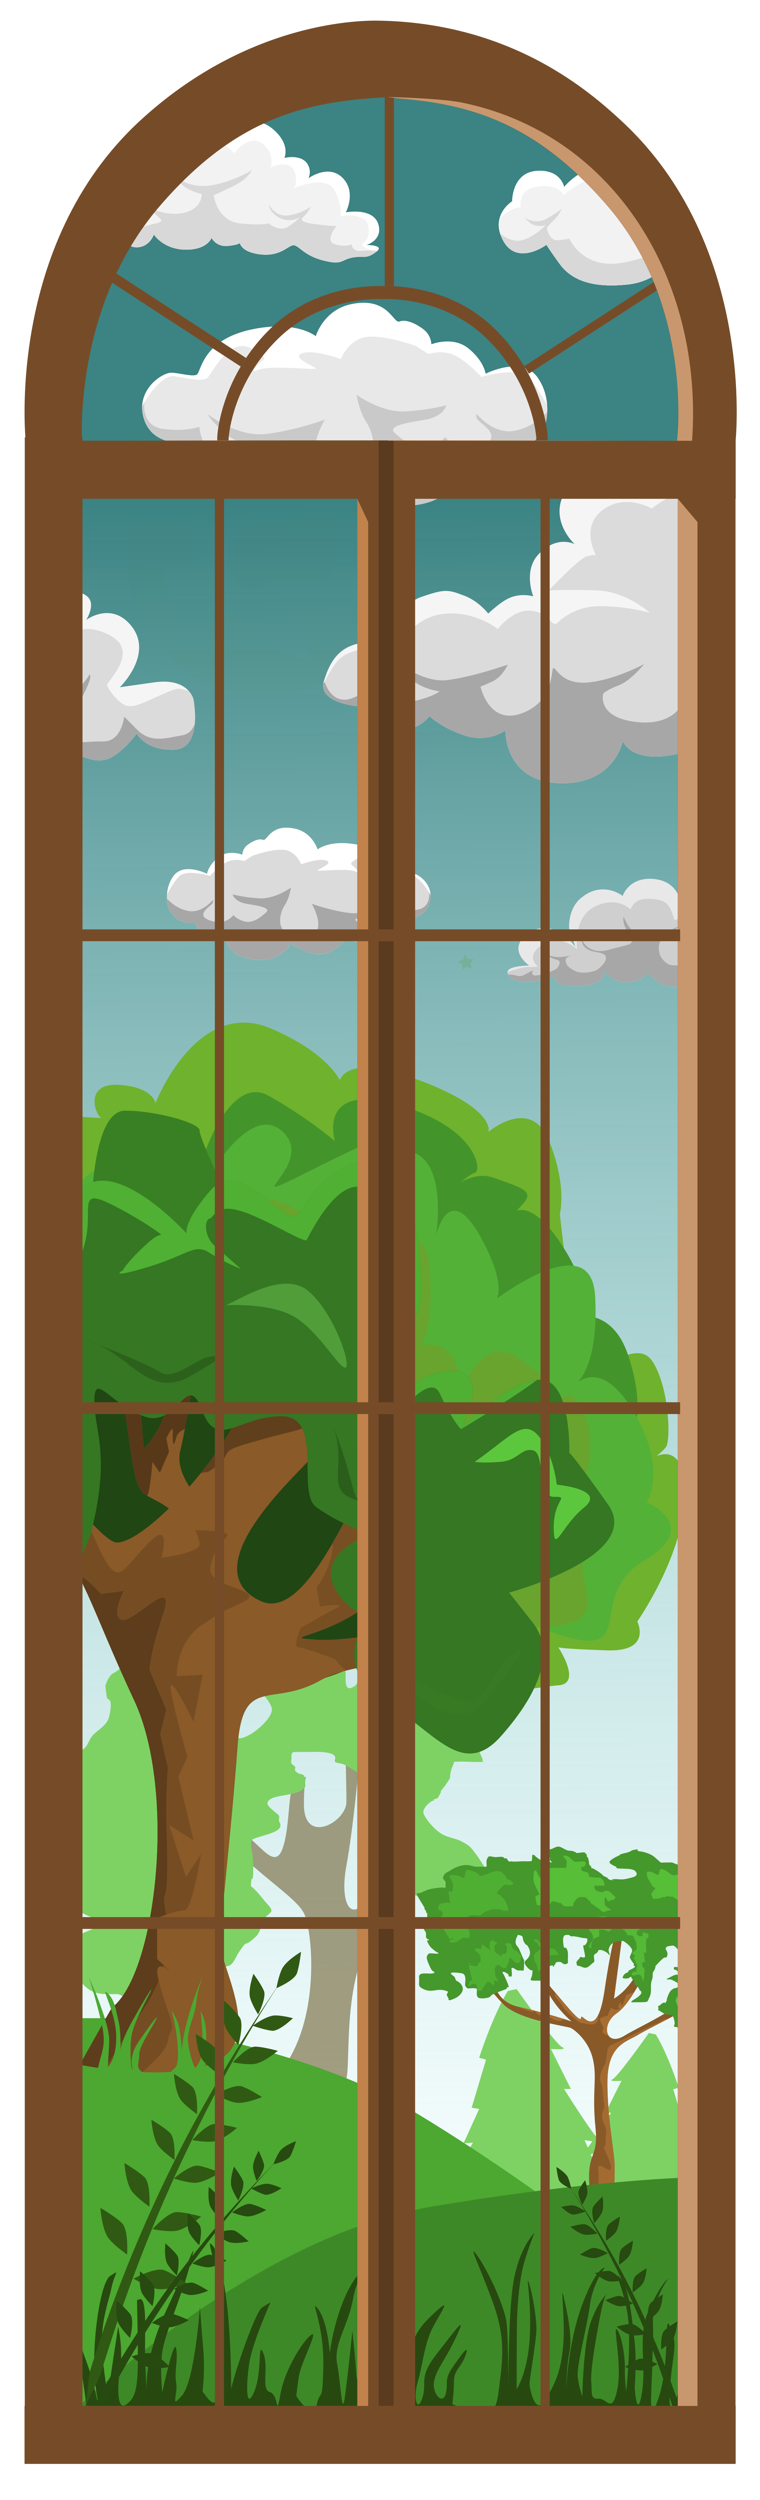 <svg xmlns="http://www.w3.org/2000/svg" xmlns:xlink="http://www.w3.org/1999/xlink" width="410.701" height="1350.52" viewBox="0 0 108.665 357.325"><defs><filter id="i" width="1.592" height="1.592" x="-.296" y="-.296" style="color-interpolation-filters:sRGB"><feGaussianBlur stdDeviation="2.622"/></filter><filter id="e" width="1.356" height="1.373" x="-.178" y="-.187" style="color-interpolation-filters:sRGB"><feGaussianBlur stdDeviation="3.002"/></filter><filter id="d" width="1.443" height="1.443" x="-.221" y="-.221" style="color-interpolation-filters:sRGB"><feGaussianBlur stdDeviation="5.468"/></filter><filter id="b" width="1.498" height="1.498" x="-.249" y="-.249" style="color-interpolation-filters:sRGB"><feGaussianBlur stdDeviation="6.146"/></filter><linearGradient id="a"><stop offset=".187" style="stop-color:#3c8383;stop-opacity:1"/><stop offset="1" style="stop-color:#a7eeee;stop-opacity:0"/></linearGradient><linearGradient xlink:href="#a" id="j" x1="52.836" x2="55.505" y1="13.876" y2="347.438" gradientTransform="translate(.47 -4.622)" gradientUnits="userSpaceOnUse"/></defs><g transform="translate(-19.747 -68.314)"><circle cx="216.165" cy="76.994" r="29.633" style="display:inline;mix-blend-mode:normal;fill:#fcfcbe;fill-opacity:1;stroke-width:.249;filter:url(#b)" transform="translate(-86.926 96.443)scale(.669)"/><circle cx="216.165" cy="76.994" r="25.135" style="display:inline;mix-blend-mode:normal;fill:#dffcb8;fill-opacity:1;stroke-width:.211;filter:url(#f)" transform="translate(-92.272 94.538)scale(.694)"/><circle cx="216.165" cy="76.994" r="29.633" style="display:inline;mix-blend-mode:normal;fill:#fdfdd4;fill-opacity:1;stroke-width:.249;filter:url(#d)" transform="translate(-86.926 96.443)scale(.669)"/><path d="M199.76 89.826c-2.38-2.117-5.82-8.864-4.233-11.112 1.588-2.25 4.895 1.587 4.763-5.16-.133-6.747 1.587-10.848 2.91-11.906s5.556-1.984 5.556-1.984 4.895.264 5.556 3.307-2.778 5.291-1.587 7.144c1.19 1.852-4.366 5.688-4.498 8.466s5.292 7.144 7.54 4.234c2.25-2.91 12.436 1.852 13.759-2.646s1.72-8.202 1.19-12.171c-.529-3.969 4.102-7.54 4.763-3.043.662 4.498-2.249 6.086-1.058 12.171 1.19 6.085 2.381 11.113-3.572 10.848s-10.98-2.249-9.657 1.19 7.011 10.584 2.116 8.864-6.879-3.043-8.996-5.424c-2.116-2.381-2.91-5.953-7.276-2.646s-3.042 7.409-5.424 4.63c-2.38-2.778-1.852-4.762-1.852-4.762" style="display:inline;mix-blend-mode:normal;fill:#fff;fill-opacity:1;stroke-width:.265;filter:url(#e)" transform="translate(-92.272 94.538)scale(.694)"/></g><path d="m-42.162 134.492-7.12-2.414-6.026 4.496.097-7.517-6.139-4.341 7.18-2.232 2.231-7.18 4.341 6.139 7.518-.096-4.497 6.025z" style="fill:#e3e68d;fill-opacity:1;stroke-width:.265;filter:url(#i)" transform="translate(71.964 124.2)scale(.106)"/><g style="display:inline"><path d="M7.408 343.35 9.01 40.209S17.015 6.586 53.84 6.586s45.365 31.488 45.365 31.488l2.134 22.949-.533 282.86z" style="display:inline;fill:url(#j);stroke-width:.265"/></g><g style="display:inline"><path d="M121.362 103.645c-.47.863-.698 1.518-.698 1.518s-.936-1.31-4.444-1.45-5.987 2.946-5.987 2.946-.467-2.572-3.975-2.292-3.462 4.35-3.462 4.35-3.274 2.011-1.263 5.66 6.175.56 6.175.56.28.515 1.87 2.714 4.444 3.554 9.87 2.946 7.343-5.566 7.343-5.566.382.895 1.98 1.346l-1.549-3.883s-3.014-4.556-5.86-8.85" style="display:inline;fill:#fff;fill-opacity:1;stroke-width:.265" transform="translate(-29.575 -79.945)"/><path d="M116.322 105.115c-3.217-.041-6.135 2.714-6.135 2.714s-.843-1.918-4.35-1.076c-2.207.53-1.824 2.806-1.824 2.806s-1.45.093-2.666 1.356c0 0-.206.03-.286.04-.29.892-.29 2.039.473 3.421 2.011 3.649 6.174.562 6.174.562s.28.514 1.87 2.713 4.444 3.554 9.87 2.946c3.664-.41 5.723-2.802 6.677-4.313l-.383-.96s-3.182-4.811-6.307-9.523c-.602-.258-1.403-.495-2.467-.639a5 5 0 0 0-.646-.047" style="display:inline;fill:#f2f2f2;fill-opacity:1;stroke-width:.265" transform="translate(-29.575 -79.945)"/><path d="M109.906 109.746s-.42.468-2.151 1.45-3.321-.234-3.321-.234l.888.795c.889.796 2.246.375 2.246.375s-1.17 1.356-3.04 2.057c-1.5.563-2.922-.433-3.446-.864.104.334.25.684.452 1.051 2.011 3.649 6.174.562 6.174.562s.28.514 1.87 2.713 4.444 3.554 9.87 2.946c4.681-.524 6.742-4.274 7.222-5.297l-.692-1.043c-.727.695-2.953 2.47-7.466 3.253-5.66.982-7.53-3.46-7.53-3.46s-.468.14-1.684.233-1.543-1.73-1.543-1.73.374-.562 1.075-1.217c.702-.655 1.076-1.59 1.076-1.59m7.952 1.123s.888 1.403 3.273 2.712c1.849 1.015 3.884.69 4.723.488l-.763-1.153-.03.01c-2.947.936-7.203-2.057-7.203-2.057" style="display:inline;fill:#d8d8d8;fill-opacity:1;stroke-width:.265" transform="translate(-29.575 -79.945)"/><path d="M129.636 144.878c-5.566.055-9.4 4.457-9.4 4.457s-6.068-4.179-9.325.084c-3.434 4.493.847 8.308.847 8.308s-2.594-1.4-5.256 1.526c-2.131 2.343-.678 5.934-.678 5.934s-1.695-.55-3.476.255c-1.257.569-2.967 2.204-2.967 2.204s-1.312-1.75-3.39-2.543c-2.332-.89-2.756-1.018-6.19.169-3.939 1.362-4.238 6.952-4.238 6.952s-1.313-.911-4.154-.424c-2.967.508-4.493 2.077-5.51 5.468-1.018 3.39 5.51 3.687 5.51 3.687s1.464 2.424 4.62 3.18c3.01.72 4.96-1.823 4.96-1.823s1.864 1.78 5.17 2.798c3.307 1.017 5.68-.764 5.68-.764s-.169 7.291 7.715 7.546 9.07-6.02 9.07-6.02 1.145 3.264 7.63 1.865c3.352-.723 4.155-4.917 4.155-4.917s.234.375.77.775v-38.616a11 11 0 0 0-1.543-.101" style="display:inline;fill:#f5f5f5;fill-opacity:1;stroke-width:.24" transform="translate(-29.575 -79.945)"/><path d="M129.987 149.8a8 8 0 0 0-.616.014c-3.587.222-6.592 2.827-6.592 2.827s-3.942-2.332-7.206.339c-3.024 2.474-.763 6.358-.763 6.358s-.25-.203-1.441.17c-1.055.33-5.34 4.832-5.34 4.832s2.712-.17 6.95 0c4.24.17 7.545 3.221 7.545 3.221s-3.094-.975-7.163-.975-6.028 2.438-6.231 2.501c-.923.287-1.187-1.823-3.984-1.865-2.328-.036-4.408 2.628-4.408 2.628s-3.476-2.797-8.054-2.12c-4.578.679-6.613 5.342-6.613 5.342s-1.525-1.188-4.492-.425-3.646.976-5.68 4.918l-.065.07c-.444 3.038 5.575 3.32 5.575 3.32s1.464 2.424 4.62 3.18c3.01.72 4.96-1.823 4.96-1.823s1.864 1.78 5.17 2.798c3.307 1.017 5.68-.764 5.68-.764s-.169 7.291 7.715 7.546 9.07-6.02 9.07-6.02 1.145 3.264 7.63 1.865c3.352-.723 4.155-4.916 4.155-4.916s.076.13.246.317v-16.782c-1.746.601-3.129 1.12-3.129 1.12s0-.932 1.78-2.627c.33-.314.816-.588 1.349-.843v-14.162a7 7 0 0 0-.668-.044" style="display:inline;fill:#dbdbdb;fill-opacity:1;stroke-width:.24" transform="translate(-29.575 -79.945)"/><path d="M126.509 173.58s.594 2.459 3.645 4.07a6 6 0 0 0 1.025.41v-1.742c-2.908-.78-4.67-2.737-4.67-2.737m-40.607.594s.254.593 2.034 2.458 4.494 2.12 4.494 2.12-1.018.932-4.663 1.61-3.9-2.797-3.9-2.797-.678.847-3.814 2.12c-2.791 1.13-3.85-1.638-4.062-2.29-.032.062-.06.106-.092.17l-.065.07c-.444 3.038 5.575 3.32 5.575 3.32s1.464 2.424 4.62 3.18c3.01.72 4.96-1.823 4.96-1.823s1.864 1.78 5.17 2.798c3.307 1.017 5.68-.764 5.68-.764s-.169 7.291 7.715 7.546 9.07-6.02 9.07-6.02 1.145 3.264 7.63 1.865c3.352-.723 4.155-4.916 4.155-4.916s.234.374.77.774v-2.004c-2.562-.228-3.483-2.161-3.483-2.161s-1.018 4.323-6.952 3.73-4.916-4.07-4.916-4.07.423-.508 2.204-1.186c1.78-.678 3.645-3.052 3.645-3.052s-3.985 2.204-7.884 2.628-4.663-2.12-5.087-2.035.255 4.663-4.493 6.443c-4.747 1.78-5.934-3.815-5.934-3.815s.085 0 1.61-.678c1.527-.678 2.29-2.458 2.29-2.458s-4.748 1.695-8.562 2.204c-3.815.508-7.715-2.967-7.715-2.967" style="display:inline;fill:#a7a7a7;fill-opacity:1;stroke-width:.24" transform="translate(-29.575 -79.945)"/><path d="M35.826 157.515v32.2c.47.156 1.05.232 1.763.159 2.905-.301 3.006-2.18 3.006-2.18s2.806 1.704 4.91.502c2.104-1.203 3.607-3.407 3.607-3.407s1.303 2.505 5.41 2.304c4.11-.2 2.707-7.214 2.707-7.214s-.702-3.107-5.612-2.405l-4.91.701s4.94-4.75 1.603-8.817c-2.855-3.482-6.413-.802-6.413-.802s1.503-2.305.1-3.407-4.208-.902-4.208-.902 2.806-4.309-1.703-6.613c-.089-.045-.173-.077-.26-.12" style="display:inline;fill:#f5f5f5;stroke-width:.142;fill-opacity:1" transform="translate(-29.575 -79.945)"/><path d="M33.227 160.774v27.56c.45-.193.754-.339.754-.339s.702 2.18 3.608 1.879c2.905-.301 3.006-2.18 3.006-2.18s2.806 1.704 4.91.502c2.104-1.203 3.607-3.407 3.607-3.407s1.303 2.504 5.41 2.304c4.11-.2 2.707-7.214 2.707-7.214s-.161-.597-.724-1.207c-1.504-.334-1.332-.528-3.575.45-2.764 1.204-3.827 1.877-5.067 1.736s-3.01-2.587-2.975-3.047 4.499-4.64.708-6.873c-3.79-2.232-6.164-.354-6.164-.354s2.444-3.401-.46-4.535c-2.906-1.133-4.252.46-3.827-1.24.274-1.094-.518-3.108-1.918-4.035" style="display:inline;fill:#dbdbdb;fill-opacity:1;stroke-width:.142" transform="translate(-29.575 -79.945)"/><path d="M42.372 176.358s-1.7 3.26-5.03 3.118c-.231-.01-.433-.039-.646-.06v10.468c.272.022.566.023.893-.01 2.905-.301 3.006-2.18 3.006-2.18s2.806 1.704 4.91.502c2.104-1.203 3.607-3.407 3.607-3.407s1.303 2.504 5.41 2.304c2.031-.1 2.714-1.862 2.886-3.62-.404.855-.777 1.409-1.928 1.6-2.125.355-4.322 1.134-6.235-.779l-1.913-1.913s-.354 3.613-3.047 3.542c-2.692-.07-4.605.71-5.668-.991-1.063-1.7-.921-3.401-.709-4.11s2.197 1.134 3.614-1.63.85-2.834.85-2.834m-64.937 3.596c.074.324.168.598.268.84v-.795z" style="display:inline;fill:#a7a7a7;fill-opacity:1;stroke-width:.142" transform="translate(-29.575 -79.945)"/><path d="M56.89 143.221c-.29 0-5.872.87-6.887-3.987-.777-3.717 2.827-6.089 4.132-6.016 1.305.072 2.9.58 3.552.29s.671-4.92 7.756-6.452c6.503-1.407 9.28.942 9.28.942s1.082-3.72 5.001-4.567c5.364-1.16 6.054 2.807 6.96 2.465.96-.362 2.347.298 3.424 1.106 1.149.86 1.142 2.156 1.142 2.156s3.045-1.232 5.292.58 2.465 3.625 2.465 3.625 5.219-2.682 7.466.58 1.015 6.886 1.015 6.886-.87 2.247-2.9 2.972-2.9.145-2.9.145-.144 1.813-1.957 2.683c-1.812.87-4.639.217-4.639.217s.073 4.277-5.654 5.22c-5.59.92-6.887-1.595-7.757-1.958-.87-.362-.58-1.595-1.087-1.377-.508.217-3.697 2.537-6.887 2.247s-5.22-3.48-5.22-3.48-5.29 2.683-7.828.58c-2.537-2.102-3.77-4.857-3.77-4.857" style="display:inline;fill:#fff;fill-opacity:1;stroke-width:.205" transform="translate(-29.575 -79.945)"/><path d="M83.301 128.084a8 8 0 0 0-1.09.002c-2.768.205-3.895 3.178-3.895 3.178s-3.896-1.435-5.536-.82 1.743 1.845 1.948 2.153-6.356-.513-8.202.205c-1.845.718.718-1.435.718-1.435s.82-.41-2.05-1.743c-2.871-1.333-5.331 3.69-5.946 4.306-.616.615-2.666.102-4.716-.205-2.05-.308-4.409 3.895-4.409 3.895l-.219.414c-.014.383.011.782.099 1.2 1.015 4.858 6.596 3.988 6.886 3.988 0 0 1.233 2.755 3.77 4.857s7.829-.58 7.829-.58 2.03 3.19 5.22 3.48 6.379-2.03 6.886-2.248c.507-.217.217 1.015 1.087 1.377s2.166 2.878 7.757 1.958c5.726-.943 5.654-5.22 5.654-5.22s2.827.653 4.64-.217 1.957-2.682 1.957-2.682.87.58 2.9-.145 2.9-2.972 2.9-2.972.422-1.26.315-2.958c-.686-1.28-1.621-2.822-2.526-3.84-1.64-1.845-6.869-.205-6.869-.205s-1.743-1.948-3.588-2.973-3.998-.307-3.998-.307l-1.743-1.128s-3.14-1.177-5.779-1.334z" style="display:inline;fill:#e8e8e8;fill-opacity:1;stroke-width:.205" transform="translate(-29.575 -79.945)"/><path d="M80.571 136.39s.359 2.409 1.384 3.895 2.768 6.87-3.793 6.972-2.153-7.33-2.153-7.33-4.306 1.589-8.458 2.05-8.252-2.82-8.252-2.82.307.82 2.409 2.666 3.537 1.384 4.408 1.384-.564 1.18-.564 1.18-2.409 1.127-4.818.563c-2.41-.564-2.665-3.998-2.665-3.998s-1.846.717-5.126.307c-2.97-.37-2.792-3.223-2.731-3.783l-.089.144-.038.072c-.051.153-.092.282-.177.543 0 .322.022.652.095 1 1.015 4.856 6.596 3.987 6.886 3.987 0 0 1.232 2.754 3.77 4.856 2.537 2.103 7.829-.58 7.829-.58s2.03 3.19 5.22 3.48 6.379-2.03 6.886-2.247.217 1.015 1.087 1.377 2.166 2.877 7.757 1.957c5.726-.942 5.654-5.22 5.654-5.22s2.827.653 4.64-.217 1.957-2.682 1.957-2.682.87.58 2.9-.144c2.029-.725 2.899-2.973 2.899-2.973s.265-.807.32-1.992c-.624.602-2.07 2.166-4.632 2.679-3.075.615-5.484-2.46-5.484-2.46v.512c0 .512 1.537 1.281 1.999 2.204.461.923-.103 1.64-2.512 2.153-2.41.512-3.947-1.487-3.947-1.487s-1.025 1.128-2.717 1.436c-1.691.307-3.178-.923-4.408-1.948s1.128-1.487 4.05-1.948 3.229-2.102 3.229-2.102-2.41.667-5.844.872-6.97-2.358-6.97-2.358" style="display:inline;fill:#c9c9c9;fill-opacity:1;stroke-width:.205" transform="translate(-29.575 -79.945)"/><path d="M116.73 219.488c2.31 1.897 5.276.085 5.446-.34s1.966 3.121 5.877 1.285c3.888-1.825 1.696-5.115 1.696-5.115s2.32-2.356 1.191-3.999c-1.423-2.07-3.233-.85-3.574-1.021s-.17-4.138-3.999-4.68c-3.825-.542-4.765 2.383-4.765 2.383s-2.952-2.367-6.1.427c-1.653 1.467-1.848 4.313-1.253 5.419s.546 1.386.546 1.386-3.063-4.254-6.552-1.957 0 4.68 0 4.68-4.424 0-2.723 1.617 6.297-.085 6.297-.085-.294 1.637 3.705 1.382 3.366-2.074 3.366-2.074z" style="display:inline;fill:#e8e8e8;fill-opacity:1;stroke-width:.34" transform="translate(-29.575 -79.945)"/><path d="M121.853 208.428c-1.666.051-2.119 1.514-2.119 1.514s-1.835-1.955-4.994-.481c-3.294 1.537-2.647 6.167-2.647 6.167s-2.226-2.166-4.633-.842c-2.715 1.493-1.384 2.978-1.083 3.159s-.452.24-1.083.21c-.55-.026-1.267.095-3.16.73-.012.188.099.414.386.688 1.702 1.616 6.297-.085 6.297-.085s-.294 1.637 3.705 1.382 3.366-2.074 3.366-2.074l.842.692c2.31 1.897 5.276.085 5.446-.34s1.966 3.121 5.877 1.285c1.94-.911 2.366-2.186 2.306-3.236a45 45 0 0 0-.637-.486c-1.444-1.083-1.535-.933-1.384-1.324.15-.39 1.113-2.256.06-3.46-1.053-1.202-2.376-.45-2.376-.45-.69-2.207-1.018-3.146-4.169-3.05" style="display:inline;fill:#cfcfcf;fill-opacity:1;stroke-width:.34" transform="translate(-29.575 -79.945)"/><path d="M118.741 210.935s-.221.815.387 1.864c.661 1.14 1.087 1.325.786 1.776s-.33.331-3.369 1.143c-3.038.813-3.85-1.654-3.85-1.654s-.065.906.765 1.483c.829.577 2.152.442 2.574.893.757.812-1.081 2.177-1.299 2.241-.727.216-2.04.527-3.064-.014-.93-.493-1.173-.843-1.233-1.475-.032-.334.441-.556.916-.707-.352.082-.793.165-1.337.226-1.625.18-2.617-.511-2.617-.511s.692.661 1.715.902c1.023.24.09 1.143.21 1.143s-.632.572-2.437 1.023c-1.805.452-1.082-.662-1.082-.662l-1.114.602c-1.04.562-1.074.028-2.45.03.063.103.15.213.278.335 1.702 1.616 6.297-.085 6.297-.085s-.294 1.637 3.705 1.382 3.366-2.074 3.366-2.074l.842.692c2.31 1.897 5.276.085 5.446-.34s1.966 3.121 5.877 1.285c1.196-.561 1.815-1.261 2.101-1.961-.066-.004-.136-.006-.192-.016-.662-.12-1.353-1.444-1.353-1.444l-.422.572c-.42.571-1.674.32-2.486.32s-1.607-.97-1.805-1.595c-.214-.676-.161-1.524.17-1.915.33-.39 1.083-.902 2.226-1.714s-.661.15-.782.18c-.12.03-2.002.89-3.897.89s-2.872-2.815-2.872-2.815m-7.387 5.55c.305-.07.502-.13.658-.18a10 10 0 0 0-.658.18m.658-.18c.128-.032.231-.057.261-.075.056-.034-.06.01-.261.075" style="display:inline;fill:#a7a7a7;fill-opacity:1;stroke-width:.34" transform="translate(-29.575 -79.945)"/><path d="M51.576 113.47s-.572 1.737-2.366 1.826c-1.576.077-2.299-1.623-2.299-1.623s-.301.476-1.757 0c-1.636-.535-1.356-1.463-1.356-1.463s-2.228 1.792-2.43-.168c-.203-1.96 1.468-1.907 1.468-1.907s1.507-1.194 2.183-.856l.676.338s-.406-1.825 1.284-2.096c1.69-.27 2.096.609 2.23 0 .136-.608-1.027-.792 1.082-3.042 1.649-1.758 3.042-1.42 3.042-1.42s-1.081-5.272 3.043-6.083c4.123-.812 6.151 1.69 6.151 1.69s3.072-2.896 6.152-.203c2.48 2.168 1.555 4.056 1.555 4.056s2.385-.608 3.312.879c.647 1.037.135 2.028.135 2.028s2.84-2.096 4.868-.068.473 4.935.473 4.935 3.959-.756 4.664 1.758c.624 2.221-1.69 2.907-1.69 2.907s2.637 0 1.42.946-1.702.719-2.366.744c-2.866.106-2.028 1.284-4.935.608s-3.583-1.96-4.394-2.23c-.811-.271-1.758 1.622-4.867 1.284s-3.042-1.893-3.042-1.893.732.4-1.555.676c-1.783.215-2.434-1.15-2.434-1.15s-.584 1.725-3.718 1.69c-3.168-.035-4.53-2.163-4.53-2.163" style="display:inline;fill:#fff;fill-opacity:1;stroke-width:.191" transform="translate(-29.575 -79.945)"/><path d="M66.073 100.07c-1.449-.125-2.849 1.43-2.98 1.864-.235-.456-1.845-2.202-4.69-1.713-3.346.574-3.988 4.19-3.988 4.19s-1.284-.1-3.11 1.116-1.656 2.603-1.757 2.907c-.102.304-1.082 0-2.028.135-.947.135-1.217 1.521-1.217 1.521s-.608.135-2.298.338c-1.298.156-1.808.555-2.644 1.128a3 3 0 0 0 .006.486c.203 1.96 2.43.168 2.43.168s-.28.928 1.357 1.463c1.455.476 1.757 0 1.757 0s.722 1.7 2.299 1.622c1.793-.088 2.366-1.825 2.366-1.825s1.36 2.128 4.529 2.163c3.133.035 3.718-1.69 3.718-1.69s.65 1.365 2.434 1.15c1.067-.13 1.465-.284 1.598-.413.134.457.688 1.379 2.998 1.63 3.11.338 4.057-1.555 4.868-1.285s1.487 1.555 4.394 2.231 2.068-.502 4.935-.608c.664-.025 1.149.203 2.366-.744q.113-.09.185-.167c-.189-.012-.36-.02-.557-.036-1.758-.135-1.657-.946-1.657-.946s1.116-.406.88-2.4-3.921-1.724-4.023-1.352.473-1.521-.845-3.887-6.05-.17-6.05-.17.912-.236.405-2.264-3.177-1.014-3.413-.811c-.237.203.777-1.656-1.15-3.312a1.94 1.94 0 0 0-1.119-.49z" style="display:inline;fill:#f2f2f2;fill-opacity:1;stroke-width:.191" transform="translate(-29.575 -79.945)"/><path d="M65.603 104.243s-2.096 1.42-5.476 2.13-5.374-1.184-5.374-1.184-.169.27.879 1.183 2.569 1.25 2.738 1.285c.169.033.032 2.664-3.516 2.839-2.737.135-4.867-1.454-4.867-1.454s1.96 1.623 2.502 2.164c.54.54-.44.574-2.096 1.047-1.656.474-3.82-.98-3.82-.98s-.337.135-1.25.237-.744-.71-.98-.372c-.237.338-.271.237-1.623.406-1.15.143-.472.012-1.365.178-.001.1 0 .205.012.32.203 1.96 2.43.168 2.43.168s-.279.928 1.357 1.463c1.456.476 1.758 0 1.758 0s.721 1.7 2.298 1.622c1.794-.088 2.366-1.825 2.366-1.825s1.36 2.128 4.529 2.163c3.134.035 3.718-1.69 3.718-1.69s.65 1.365 2.434 1.15c1.068-.13 1.465-.284 1.599-.413.133.457.687 1.379 2.998 1.63 3.11.338 4.056-1.555 4.867-1.285s1.487 1.555 4.394 2.231 2.069-.502 4.935-.608c.664-.025 1.149.203 2.366-.744.032-.025.052-.047.079-.071a14 14 0 0 0-2.31-.03c-1.318.1-1.318-.947-1.318-.947s-.812.473-2.4 0c-1.589-.473.237-2.603.237-2.603s-.744.034-3.313-.304-1.386-1.048-1.386-1.048.372-.371.609-.743c.236-.372.473-.71.473-.71s-1.386 1.048-3.313 1.285c-1.926.236-2.737-1.555-2.737-1.555s-.034 1.081 1.487 1.893c1.521.81 2.907-.068 2.907-.068s-.304.44-1.623 1.318-2.839-.473-2.839-.473-.642.372-4.022.034-3.82-4.023-3.82-4.023.947-.405 2.94-1.386c1.995-.98 2.536-2.23 2.536-2.23" style="display:inline;fill:#d8d8d8;fill-opacity:1;stroke-width:.191" transform="translate(-29.575 -79.945)"/><path d="M86.582 211.259c.189 0 3.82.566 4.48-2.594.506-2.419-1.839-3.962-2.688-3.915s-1.886.378-2.31.189-.438-3.2-5.047-4.198c-4.231-.915-6.037.614-6.037.614s-.704-2.42-3.254-2.972c-3.49-.754-3.94 1.826-4.528 1.604-.625-.236-1.527.193-2.229.719-.747.56-.742 1.403-.742 1.403s-1.981-.802-3.443.377-1.604 2.359-1.604 2.359-3.396-1.745-4.858.377-.66 4.48-.66 4.48.566 1.463 1.887 1.934c1.32.472 1.886.094 1.886.094s.094 1.18 1.274 1.746c1.179.565 3.018.141 3.018.141s-.047 2.783 3.679 3.396c3.637.598 4.48-1.038 5.046-1.274.566-.235.378-1.037.708-.896.33.142 2.405 1.651 4.48 1.462 2.075-.188 3.396-2.264 3.396-2.264s3.443 1.746 5.094.378c1.65-1.368 2.452-3.16 2.452-3.16" style="display:inline;fill:#fff;fill-opacity:1;stroke-width:.133" transform="translate(-29.575 -79.945)"/><path d="M69.398 201.41q.37-.022.71.001c1.8.134 2.534 2.068 2.534 2.068s2.534-.934 3.602-.534c1.067.4-1.134 1.2-1.268 1.401-.133.2 4.136-.333 5.336.133 1.2.467-.467-.933-.467-.933s-.533-.267 1.334-1.134c1.868-.867 3.469 2.4 3.869 2.801.4.4 1.734.067 3.068-.133s2.868 2.534 2.868 2.534l.143.27c.009.248-.007.508-.064.78-.66 3.16-4.292 2.595-4.48 2.595 0 0-.803 1.792-2.453 3.16-1.651 1.367-5.094-.378-5.094-.378s-1.32 2.076-3.396 2.264c-2.075.189-4.15-1.32-4.48-1.462s-.142.66-.708.896-1.409 1.872-5.046 1.274c-3.726-.614-3.68-3.396-3.68-3.396s-1.838.424-3.018-.142-1.273-1.745-1.273-1.745-.566.378-1.886-.094c-1.321-.472-1.887-1.934-1.887-1.934s-.275-.82-.205-1.924c.446-.833 1.054-1.836 1.643-2.498 1.067-1.2 4.469-.134 4.469-.134s1.134-1.267 2.334-1.934 2.602-.2 2.602-.2l1.133-.734s2.043-.766 3.76-.868" style="display:inline;fill:#dbdbdb;fill-opacity:1;stroke-width:.133" transform="translate(-29.575 -79.945)"/><path d="M71.174 206.814s-.233 1.568-.9 2.535-1.8 4.469 2.468 4.535c4.269.067 1.4-4.769 1.4-4.769s2.802 1.034 5.503 1.334 5.37-1.834 5.37-1.834-.2.534-1.568 1.734c-1.367 1.2-2.301.9-2.868.9s.367.768.367.768 1.567.733 3.135.367c1.567-.367 1.734-2.602 1.734-2.602s1.2.467 3.335.2c1.932-.241 1.816-2.097 1.777-2.461l.057.094.025.046c.034.1.06.184.115.353 0 .21-.014.425-.061.65-.66 3.16-4.292 2.595-4.48 2.595 0 0-.802 1.792-2.453 3.16s-5.094-.377-5.094-.377-1.32 2.075-3.396 2.263c-2.075.19-4.15-1.32-4.48-1.462s-.142.66-.708.896-1.409 1.872-5.046 1.274c-3.726-.613-3.679-3.396-3.679-3.396s-1.84.424-3.018-.142c-1.18-.566-1.274-1.744-1.274-1.744s-.566.377-1.886-.095c-1.32-.471-1.887-1.933-1.887-1.933s-.172-.526-.208-1.297c.406.392 1.347 1.41 3.013 1.743 2.001.4 3.569-1.6 3.569-1.6v.333c0 .333-1 .834-1.3 1.434s.066 1.067 1.633 1.4c1.568.334 2.568-.967 2.568-.967s.667.734 1.768.934 2.067-.6 2.868-1.267-.734-.967-2.635-1.267-2.1-1.368-2.1-1.368 1.567.434 3.801.567c2.234.134 4.536-1.534 4.536-1.534z" style="display:inline;fill:#a7a7a7;fill-opacity:1;stroke-width:.133" transform="translate(-29.575 -79.945)"/></g><path d="M40.061 296.144c5.895-7.324 4.645-20.186 3.394-22.687s-7.86-6.253-11.79-11.433-5.895-12.148-5.895-12.148h.893s4.109 10.361 7.146 11.612 5.359 6.252 6.61 2.68c1.25-3.573.535-9.826 2.322-9.826s.714-2.322.714 3.573 6.074 2.501 6.074-.357-.179-8.932-.179-8.932 2.144-1.786 2.144.536-1.072 12.683-1.965 17.506.357 7.503 2.144 5.717c1.786-1.786 3.215-7.324 3.215-7.324s4.287-3.93 1.787.178c-2.501 4.11-.536 5.36-4.288 13.041-3.751 7.682-1.86 19.552-3.29 19.552s-9.036-1.688-9.036-1.688" style="fill:#8b8460;fill-opacity:.784;stroke-width:1.165;stroke-linecap:square;stroke-linejoin:bevel;stroke-dasharray:1.165,3.496"/><path d="M35.774 272.206c-.305-.065.391 2.092-.357 2.323-.626.192-1.31 0-1.965 0h-.894c.06 0-.12.013-.178 0-.897-.225-1.795-.447-2.68-.715-1.038-.314-3.42-.63-4.287-1.786-.7-.932.373-1.857 1.072-2.323.158-.105 1.199-.217 1.071-.536-.313-.784-1.083-1.095-1.429-1.786-.053-.106.024-.24 0-.357-.048-.241-.178-.47-.178-.715 0-.088 1.564.354.893-.893-.322-.598-.806-1.095-1.25-1.608-.332-.382-.657-.784-1.073-1.072-.437-.303-1.19-.238-1.429-.714-.663-1.328 1.507-.44 1.965-.715.523-.313.358-.973.358-1.429 0-2.832-.872-2.42-2.68-4.644-.155-.191-.069-.495-.179-.715-.085-.172-.965-.737-.714-1.072.591-.788 4.469.369 4.109-.893-.376-1.315-3.196-2.7-4.288-3.573-.26-.208-.334-.802-.536-1.072-.713-.95-1.78-1.596-2.322-2.68-.11-.219-.057-.5-.179-.714-.167-.292-.582-.405-.714-.714-.31-.723-.564-2.035-.358-2.859.127-.507.984-1.352 1.43-1.607.836-.478 1.959-.03 2.858-.179.599-.1 1.198-.205 1.786-.357 1.022-.265 2.07-.473 3.037-.893.427-.186.766-.544 1.072-.894.141-.161.192-.673.357-.536 1.63 1.358 3.351 2.963 4.645 4.645.148.192 0 1.414 0 1.608 0 1.12-.15 4.35.357 5.002.85 1.093 1.574.764 2.68.178.815-.431 3.56-2.622 3.036-3.93-.804-2.01-2.98-3.047-4.287-4.644-.22-.269-.436-.56-.536-.893-.149-.497-.082-2.68 0-3.037.24-1.041 1.65-2.316 2.501-2.859.805-.512 3.453-1.905 4.287-1.071 1.43 1.429-1.19-.239.715.714.053.027-.152.053-.179 0-.11-.22-.148-.47-.178-.714-.068-.545-.12-.786.357-1.072.457-.274.953-.477 1.429-.715.834-.417 1.617-.955 2.5-1.25.396-.132.835 0 1.251 0 .06 0 .143-.048.18 0 .528.705.56 3.547.178 4.466-.365.876-1.43 1.507-1.43 2.5 0 .12-.099.292 0 .358.333.222.744.308 1.073.536.45.312.81.742 1.25 1.072.278.208.632.307.893.536.224.196.442.432.536.714.257.77-.47 3.679 1.43 2.322.381-.272.891-1.96.892-1.965.555-1.754.658-3.35.536-5.18l-.178-1.072c-.06-.119-.153-.227-.18-.357-.316-1.587.123-3.24 1.787-3.752.297-.091 2.301-.35 2.68-.178.383.174.556.64.893.893 1.256.942 1.112.333 1.965 1.429 1.26 1.62-.02.114.536 1.965.086.285.403.448.536.715.053.106-.053.25 0 .357.027.053.136-.042.179 0 .131.131.475.712.536.893.077.233.119.476.178.715 0 .238-.075.488 0 .714.11.33.38.583.536.893.227.455.179 1.31.357 1.787.424 1.129.358.047.358.893 0 2.16-3.726.789-4.109 2.322-.306 1.224 1.226 1.86 1.965 2.323.21.13 1.358 1.004 1.965 1.071.691.077 1.969.08 2.68 0 .07-.008 1.063-.334 1.25-.178.267.222.354.597.536.893.906 1.473 1.422 2.838 1.965 4.466.101.304.27.585.357.893.033.114-.053.25 0 .357.027.053.18.06.18 0s-.12 0-.18 0h-.893c-1.072 0-2.149-.106-3.215 0-.06.006.02.122 0 .179-.102.304-.273.584-.358.893-.457 1.676.266.584-.893 2.322-2.101 2.627.425-.708-1.072 1.787-.02.033-.5.142-.536.179-.042.042.043.136 0 .178s-.125-.026-.178 0c-.529.265-1.616 1.235-1.25 1.965.494.99 1.673 2.31 2.679 2.859.891.486 1.96.558 2.858 1.071.373.213.768.411 1.072.715.785.785 2.566 3.493 2.858 4.466.103.342-.059.72 0 1.072.031.185.16.348.179.536.22 2.206-.994 2.051-2.501 2.68-.492.204-.924.545-1.43.714-1.82.607-5.938-1.948-7.68-3.037-.798-.499-1.432-1.193-2.144-1.786-.433-.361-1.125-.566-1.43-1.072-.096-.162-.069-.383-.178-.536-.196-.274-.522-.439-.715-.715-.272-.389-.962-1.595-1.072-2.143-.24-1.207-.178-2.52-.178-3.752 0-.595.163-1.214 0-1.786-.073-.256-.3-.455-.358-.715-.07-.316.135-3.259 0-3.394-.737-.738-2.337-1.794-3.394-2.322-.227-.114-1.142-.222-1.25-.357-.149-.186.075-.49 0-.715-.215-.645-1.8-.69-2.144-.715-.416-.03-.833 0-1.25 0H42.74c-1.024 0-1.071-.06-1.071.894 0 .238-.094.495 0 .714.099.232.422.31.535.536.08.16-.111.396 0 .536.738.922 1.43-.058 1.43 1.608 0 .039.052.636 0 .714-.984 1.476-4.74.903-5.36 2.144-.314.628 1.396 1.584 1.608 1.965.116.208-.047.481 0 .715.04.2.314.486.179.893-.349 1.045-3.972 1.417-4.109 1.965-.177.708.117 1.461.179 2.143.036.394.155 2.75 0 3.216-.027.08-.165.096-.179.179-.2 1.195.12 2.38-.179 3.572z" style="fill:#7ed264;fill-opacity:1;stroke-width:1.165;stroke-linecap:square;stroke-linejoin:bevel;stroke-dasharray:1.165,3.496"/><path d="M16.878 285.021c-3.05 0-4.239.367-6.756-3.829-2.547-4.244 1.797-4.586 3.828-5.855.23-.144.555-.209.676-.45.196-.392-.71-.538-1.126-.676-1.385-.462-6.756-3.155-5.856-5.18.804-1.81 2.394-.22 3.604-1.127.12-.09 0-.3 0-.45 0-1.323-.572-2.316-1.577-3.153-.129-.108-.364-.081-.45-.225-.201-.335-.679-2.814-.45-2.928 1.652-.827 2.66 1.68 1.35-2.027-.864-2.45-4.517-5.155-3.153-7.883.122-.242.312-.444.45-.676.087-.144.076-.375.226-.45.724-.362 3.144.303 4.054 0 .704-.235.99-1.296 1.351-1.802.706-.987 2.076-1.496 2.478-2.703.178-.532.46-1.891.225-2.477-.079-.197-.371-.253-.45-.45-.069-.172-.251-1.736-.226-1.802.93-2.417 1.298-1.27 2.253-2.703.041-.062-.067-.191 0-.225 2.897-1.449.902.349 3.828-2.252.087-.077.08-1.194 0-1.352-.094-.19-.355-.26-.45-.45-.067-.134.047-.308 0-.45-.031-.094-.681-.336-.45-.45.54-.272 1.26-.046 1.801.224 2.107 1.054 5.112 4.536 4.73 7.207-.148 1.035-1.044 3.01-.9 3.153.265.266.635.41.9.676.34.34.561.786.9 1.126.266.266.684.37.902.676.18.252.116.61.225.9.445 1.187.92 2.265.676 3.604-.43 2.364-3.8 1.436-3.153 3.379.444 1.333 1.678 2.28 2.477 3.378l.676 1.126c0 .225-.101.474 0 .676.142.285.546.384.675.675.582 1.31.468 3.178-.45 4.28-.108.129-.332.106-.45.225-.558.557.929 1.452 1.801 2.252.47.43.849.96 1.352 1.351.187.146.457.132.675.226.62.265 2.847 1.508 2.928 1.576.776.647 1.37 1.485 2.027 2.252.328.383.99.958.676 1.352-.266.331-.666.547-.901.9-.636.954-.436 1.89-1.351 2.703-2.011 1.787-.783-.072-2.253 2.027-.406.58-.625 1.301-1.126 1.802-.572.572-1.655.203-2.027.45-.15.1-2.001 1.538-2.027 1.577-.38.57.357 4.354.225 4.504-.398.456-1.197.195-1.801.226-2.746.137-3.919-.08-6.307-.676-.443-.11-.918-.081-1.35-.225-.072-.023.052-.172 0-.225-.198-.198-2.38-1.133-2.929-1.352" style="fill:#7ed264;fill-opacity:1;stroke-width:1.528;stroke-linecap:square;stroke-linejoin:bevel;stroke-dasharray:1.528,4.585"/><path d="M72.614 284.574c-2.23 3.66-4.105 9.55-4.105 9.55l.982.267-2.053 6.871 1.071.179-2.231 4.908 1.339-.089s-3.838 6.425-2.678 6.425h1.25l-1.607 4.106 2.5-.714v1.963l4.64-2.053 2.32 2.053 1.16-1.874 1.16 1.25 1.964-.09.267-1.071 3.838.625.267-1.16 3.749.803-2.5-4.82 2.232.18-2.588-5.98s2.766.535 1.874-.268c-.893-.803-4.82-7.05-4.82-7.05h.983l-2.856-5.711s2.588.178 1.606-.268-6.514-8.3-6.514-8.3z" style="fill:#7ed264;fill-opacity:1;stroke-width:.6;stroke-linecap:square;stroke-linejoin:bevel;stroke-dasharray:.6,1.8"/><path d="M93.77 290.791c1.781 2.921 3.277 7.623 3.277 7.623l-.783.214 1.638 5.485-.855.143 1.781 3.918-1.068-.071s3.063 5.129 2.137 5.129H98.9l1.282 3.277-1.995-.57v1.567l-3.704-1.638-1.853 1.638-.926-1.496-.926.998-1.567-.072-.214-.855-3.063.5-.214-.927-2.992.641 1.995-3.847-1.781.143 2.066-4.773s-2.209.427-1.496-.214c.712-.641 3.847-5.628 3.847-5.628h-.784l2.28-4.56s-2.066.143-1.283-.213c.784-.356 5.201-6.625 5.201-6.625z" style="fill:#7ed264;fill-opacity:1;stroke-width:.479;stroke-linecap:square;stroke-linejoin:bevel;stroke-dasharray:.479,1.437"/><g style="display:inline"><path d="M86.171 107.005c-.838-5.87.839-4.193.452-8.063s.193-5.224-.258-7.288c-.452-2.064-2-3.225-2.387-3.419s-5.546-.838-7.223-2.515-2.774-3.548-2.903-3.87-.903-2.386-.903-2.386 1.87 2.386 2.387 3.095.387 2.838 3.096 3.419c2.708.58 5.611 1.548 5.611 1.548s-2.709-2.258-3.096-4.838-.387-3.418-.387-3.418.258 3.483 1.354 4.708 3.161 3.935 3.161 3.161 1.677 2.773 2.515-2.903c.839-5.675 1.42-6.965 1.42-6.965l.515.903-.903 6.901s2.129-1.161 3.096-4.321c.968-3.161 1.032-3.096 1.032-3.096s1.613.967.839 1.806c-.774.838-2.838 5.933-4.644 7.159s-1.226 3.676.774 2.451 6.901-3.225 8.256-5.87l1.354-2.644s.258.387.194.967c-.065.581-.968 3.29-2.71 4.386-1.74 1.097-4.514 2.387-5.675 3.096s-3.16 1.032-3.225 4.838.774 7.933.774 9.159c0 1.225-.065 3.999-.065 3.999z" style="fill:#895a28;fill-opacity:1;stroke-width:.6;stroke-linecap:square;stroke-linejoin:bevel;stroke-dasharray:.6,1.8" transform="translate(-29.982 172.604)scale(1.329)"/><path d="M82.592 68.727c-.217.012-.412.137-.613.223-.158.068-.746.144-.58.516.063.142.182.252.257.387.156.078.016.225.065.323.047.094.194.129.194.258 0 .052-.3-.122-.323-.13-.31-.103-.658-.09-.968-.193a5 5 0 0 1-.516-.387c-.012-.017.016-.05 0-.065-.015-.015-.043.006-.064 0-.066-.016-.125-.064-.193-.064-.046 0-.055.625-.065.645-.048.096-.734.064-.968.064-.213 0-1.037.076-1.29 0-.34.149-.327-.247-.515-.322-.06-.024-.134.024-.194 0-.056-.022-.07-.114-.13-.129-.291-.073-.602.02-.902 0-.077-.005-.586-.124-.645-.065-.42.42-.143.866-.258 1.097-.009.017-.757 0-1.032 0-.242 0-.473-.07-.71-.129-.64-.16-1.457.11-1.999.452-.607.383-.712.296-.903.773-.106.266.222.367.258.58.014.086 0 .173 0 .26 0 .538.096.242-.645.321-.39.042-.783.09-1.161.194-.335.091-.64.272-.967.387-.104.036-.356-.04-.323.065.18.558.576 1.023.839 1.547.019.039-.02.091 0 .13.027.054.086.086.129.129.021.086.024.178.064.257.01.02.05-.015.065 0 .072.073-.033 1.063-.017 1.469-.152-.043-.299-.091-.306-.05-.083.498.014.292.194.71.074.174-.033.387.064.58.06.122.208.093.258.194.085.17-.304-.127-.129.258.084.185.19.363.323.516.15.173.34.305.516.451.105.089.322.121.322.259 0 .021-.043 0-.064 0h-.194c-.12 0-.659-.066-.774 0-.093.053-.138.165-.193.257-.166.276.438 1.393.451 1.42.052.11.157.19.258.257.018.012.055-.019.064 0 .02.039.035.104 0 .13-.304.228-1.49-.164-1.612.322-.037.146 0 .301 0 .452 0 .114-.04.46 0 .58.056.167.181.242.323.322.932.533 1.438.017 2.322.194.066.013.153.01.193.065.503.058.071.306.13.451.075.19.122.246.193.387.019.038-.03.099 0 .129.107.108.307-.016.451-.065.68-.226 1.488-.945.838-1.676-.091-.103-.225-.161-.322-.259-.266-.045-.204-.309-.323-.451-.108-.13-.334-.23-.387-.387-.07-.21 1.163-.02 1.226 0 .557.186.2 1.201.322 1.354.076.095.144.217.259.258.056.02.91-.103.967.065.075.226-.149.832.258.967.243.081.942.027 1.161-.129.074-.053.116-.145.193-.193.415-.26 1.088-.448 1.549-.645.138-.06-.013-.1.128-.194.036-.023.091.02.13 0 .116-.058-.468-1.236-.517-1.354-.009-.022-.164-.222-.129-.258.137-.137.532.145.645.258.073.073-.098.193.065.193.042 0 .246.024.258 0 .08-.16 0-.673 0-.838 0-.021-.02-.058 0-.064.215-.072.34.106.516.193.184.092.242.064.452.064.107 0 .226.048.322 0 .056-.028.064-.743.064-.838 0-.306.039-.18-.064-.387-.19-.378-.327-.783-.516-1.16-.08-.162-.296-.332-.322-.517-.049-.337.052-.556.193-.839.01-.019-.02-.054 0-.064.038-.02.087-.007.129 0 .582.097.361.258.516.645.046.116.124.218.194.323.016.025.043.042.064.064.043.021.101.025.13.064.343.482.448.958.064 1.42-.152.181-.37.282-.323.516.048.242.477.696.71.773.04.014.098-.03.129 0 .015.016.002.043 0 .065-.02.172-.023.348-.065.516-.096.386-.337.516.258.516h.968c.258 0-.108.022.064-.064.086-.043.237.043.323 0 .036-.019-.044-1.322 0-1.355.083-.063.547-.29.645-.194.046.047-.115.187.128.065.039-.02-.03-.098 0-.129.016-.015.05.015.065 0 .076-.076.056-.272.258-.323.115-.028.432-.019.516.065.015.015-.015.05 0 .065.03.03.099-.03.13 0 .014.015-.02.054 0 .064.135.068.491.04.515-.129.018-.128 0-.258 0-.387 0-.344.061-.78-.129-1.096-.177-.294-.136-.008-.258-.13-.112-.111-.129-.753-.129-.903 0-.148.076-.451.258-.451.129 0 .272-.058.387 0 .07.035.119.108.193.129.083.024.173-.008.259 0 .151.014.3.041.451.065.203.03.498.129.71.129.068 0 .308.036.322.064.114.228-.081.591-.258.71-.036.023-.099-.031-.129 0-.106.105.269 1.15.13 1.29-.087.086-.43-.086-.517 0-.015.015.013.047 0 .064-.198.264-.484.388-.323.71.035.068-.063.086.065.128.266.09.054-.047.451.13.56.248.726-.015 1.161-.387.07-.06.176-.105.194-.194.032-.158-.093-.58 0-.71.08-.112.225-.16.322-.257.076-.076.09-.233.194-.259.29-.072.68.165.903.323.087.063.182.27.258.193.01-.01-.166-.413-.13-.58.143-.64.622-.857 1.226-.903.108-.008.22-.034.323 0 .26.087 1.081.756.968 1.096-.252.755-.378.493 0 1.097.057.091.145.162.193.258.029.058-.046.148 0 .193.043.043.172.086.129.13-.177.177-.433.253-.645.386-.065.041-.102.174-.13.194-.076.058-.18.071-.257.129-.295.221-.33.504-.258.516.19.032.393.047.58 0 .101-.025.187-.197.323-.13.02.01-.007.045 0 .065q.023.07.065.13c.036.054.18.11.193.129.077.115.054.44.129.516.097.097.23.154.322.257.084.094.121.221.194.323.035.05.095.078.129.129.23.345-.748.864-.903.968-.064.043-.206.184-.129.193.192.021.387 0 .58 0 .195 0 .93.02 1.097-.064.112-.056.133-.213.193-.323.367-.673.155-1.07.258-1.742.024-.154.094-.298.13-.451.048-.21.005-.437.064-.645.021-.075.086-.13.129-.194.043-.107.097-.21.129-.322.012-.041-.024-.093 0-.13.075-.112.767-.834.903-.902.23-.115.288.125.387-.323.07-.312-.244-.626-.194-.709a.47.47 0 0 1 .194-.194c.025-.01.61-.135.71-.064a2.4 2.4 0 0 1 .516.516c.147.196.22.424.257.387.03-.03 0-.086 0-.129 0-.15.033-.304 0-.451-.027-.122-.188-.19-.257-.259-.076-.076 0-.214 0-.322 0-.308-.081-.8.386-.645.207.07.324.41.452.58.36.48.42.326.516.903.04.246.129.163.064.452-.034.153-.162.286-.129.452.05.247.51.845.258 1.096-.081.082-.226.065-.322.129-.24.16.068.258-.323.258-.064 0-.136.029-.193 0-.384-.192-.173-.19-.452-.516-.118-.138-.657-.246-.773-.129-.063.063.002.195.064.258.03.03.092-.022.129 0 .062.037.507.396.387.516-.076.076-.216-.015-.323 0-.303.043-.621.266-.902.387-.056.024-.19.12-.13.13.128.02.26-.015.387 0 .181.02.699.31.839.45.026.027.012.3 0 .323-.074.148-.338.145-.451.193-.476.204-.605.653-.775 1.161-.013.041.02.091 0 .13-.24.479-.081.156-.386.257-.183.061-.294.244-.452.323-.02.01-.05-.015-.064 0-.061.06 0 .172 0 .258s-.039.181 0 .258c.019.039.09-.02.128 0 .055.027.079.095.13.13.017.011.046-.013.064 0 .13.086.156.118.142.125.073.024.156.05.374.132.14.052.587.085.645.129.153.114.303.745.258.967-.006.032-.095.133-.064.194.013.027.035.055.064.065.104.034.222.02.322.064.472.21.036.198.516.258.467.058 1.026-.11 1.515-.33V69.137c-.183.003-.416.004-.418.007-.124.186.101.395 0 .516-.088.106-.215.173-.322.259-.286.228-.546.49-.84.71-.233.175-.814-.107-1.031-.194-.06-.024-.13 0-.194 0h-.58c-.15 0-.305.032-.452 0-.055-.013-.683-.613-.838-.71-.364-.227-.742-.355-1.16-.451-.128-.03-.266-.02-.388-.065-.399-.15.31-.28-.516-.13-.315.058-.24.115-.452.195-.578.216-.225.054-.902.258-.39.116.052.005-.194.128-.086.043-1.306.565-1.032.84.176.175.427.277.645.386.268.134-.069-.004.065.129.062.063.17.054.257.065.29.034 1.455-.03 1.742.257.442.443-.03.637-.322.71-.299.075-.598.158-.904.194-.384.044-.778-.055-1.16 0-.359.05.492.19-.258.064-.251-.042-.2-.133-.388-.258-.12-.08-.274-.103-.387-.193-.07-.057-.12-.14-.193-.194a6.5 6.5 0 0 0-.903-.58c-.06-.03-.146-.017-.194-.065-.03-.03.022-.092 0-.129-.047-.078-.156-.11-.193-.193-.053-.12-.036-.26-.064-.388-.014-.058-.097-.418-.13-.451-.015-.015-.049.015-.064 0-.046-.046-.018-.276-.065-.322-.034-.034-.094-.03-.128-.065-.016-.015.015-.05 0-.064-.156-.156-.707.052-.968 0-.03-.006-.037-.051-.065-.065a1.5 1.5 0 0 0-.322-.129c-.169-.039-.346-.03-.516-.065-.265-.053-.589-.303-.839-.386a.6.6 0 0 0-.225-.03M93.86 86.62c-.2-.063-.03.017 0 0m-25.04-9.285q-.011.026-.048.032c.016-.01.035-.025.048-.032" style="fill:#45982c;fill-opacity:1;stroke-width:.6;stroke-linecap:square;stroke-linejoin:bevel;stroke-dasharray:.6,1.8" transform="translate(-29.982 172.604)scale(1.329)"/><path d="m71.012 78.81-1.095-1.824c-.938-.037.442-.758.274-1.094-.258-.515-.355-.208-.456-.41-.092-.184.039-.482.182-.593.087-.068.767-.174.912-.137.054.013.082.09.137.09.039 0-.164-1.249-.137-1.276.068-.068.322.044.41 0 .014-.007 0-.03 0-.046.015-.152.036-.303.046-.456.012-.158.02-.401-.045-.547-.045-.1-.407-.53-.32-.639.084-.104.171-.09.274-.09.583 0 .72.099 1.232.318.198.085.15-.746.319-.866.148-.106 1.013.234 1.14.32.013.008-.01.034 0 .045.054.053.122.09.183.137.06.045.106.143.182.136.63-.057 1.51-.71 2.144-.456.211.085.474.35.592.548.025.04.021.095.046.136.1.168.309.182.456.274.055.034.087.096.137.137.07.058.2.1.137.228-.118.236-.848-.003-.958.091a5 5 0 0 0-.775.821c-.018.025-.024.072 0 .091.352.282.114-.023.456.32.039.038.052.098.091.136.069.07.17.105.228.183.11.147.567 1.075.41 1.231-.053.054-.151 0-.228 0-.09 0-.183.017-.273 0-.498-.09.013-.09-.41-.137-.133-.014-.727-.05-.867 0-.231.083-.474.148-.684.274-.143.086-.337.2-.456.32-.011.01.015.042 0 .045-.468.078-1.13-.185-1.505.228-.063.068-.028.183-.046.274-.038.19-.095.443-.046.638.03.117.108.128.183.228.182.243.242.614.182.912-.064.321-.534.04-.73.137-.068.034-.124.088-.182.137-.397.397.153-.11-.182.091-.056.033-.08.106-.137.137-.207.113-.489.185-.73.137-.736-.147.82-.456 0-.456" style="fill:#4faf32;fill-opacity:1;stroke-width:.6;stroke-linecap:square;stroke-linejoin:bevel;stroke-dasharray:.6,1.8" transform="translate(-29.982 172.604)scale(1.329)"/><path d="M80.59 73.885c-.213-.593-.671-1.15-.639-1.779.104-2.019.569.253.821 0 .048-.048.068-.118.091-.182.083-.226.156-.455.228-.684q.03-.09.046-.183c.005-.03-.025-.074 0-.09.038-.026.091-.004.137 0 .167.011.334.038.501.045.456.017.913 0 1.369 0 .352 0 .364-.01.364-.365 0-.137.046-.281 0-.41-.05-.144-.186-.24-.273-.365-.02-.028-.022-.068-.046-.092-.01-.01-.035.011-.045 0-.011-.01-.015-.04 0-.045.53-.212.827.39 1.231.593.187.093 1.073-.135 1.186.09.077.156-.091.434-.228.503-.017.008-.163-.02-.183 0-.072.072-.064.3 0 .364.166.166.578.137.73.32.047.056 0 .339.091.365.145.04.645.085.73.09.03.003.32-.016.365 0 .137.052.325.2.41.32.028.04.033.09.046.137.133.487.184.41-.274.41h-.729a.56.56 0 0 0 .045.365c.067.167.089.124.32.228.143.065.38.147.547.091.282-.093.173-.183.456-.136.251.042.513.33.684.501.076.076.202.13.182.228-.058.295-.326.246-.547.32-.14.046-.117.17-.274.045-.061-.049-.213-.456-.228-.456s.006.032 0 .046c-.025.063-.077.116-.09.182-.037.18 0 .365 0 .548 0 .24.384.412.546.547.05.041.195.108.137.137-.04.02-.092-.008-.137 0a3 3 0 0 0-.364.09c-.079.025-.15.07-.228.092-.18.051-.483-.26-.502-.274-.844-.703-.015-.111-.365-.228-.228-.076.076-.01-.046-.09-.04-.028-.098-.018-.136-.046-.028-.02-.018-.072-.046-.092-.083-.059-.197-.069-.274-.136-.066-.06-.082-.159-.137-.229-.06-.078-.495-.501-.592-.501-.554 0-.677-.069-1.05.41-.046.06-.11.112-.136.183-.047.125.021.252-.091.365-.03.028-.696.048-.73.045-.063-.005-.12-.035-.183-.045-.03-.005-.067.019-.09 0-.104-.083-.177-.272-.32-.32-.088-.029-.185-.019-.274-.045-.138-.042-.268-.113-.41-.137-.423-.07-.373.367-.639.456a1.6 1.6 0 0 1-.684.046c-.08-.017-.147-.078-.228-.092-.09-.015-.198.05-.274 0-.064-.043-.24-.899-.182-.957.052-.052.376-.17.41-.183m13.179-2.759c-.078-.009-.141.01-.18.068-.092.137-.124.412-.183.548-.018.041-.094.016-.137 0-.512-.206-.46-.32-1.049-.32-.015 0-.042-.015-.045 0-.076.378.037.65.228.958.448.723.24.554.684.821-.091.107-.192.205-.274.32-.252.352-.2.326-.045.638.062.123-.273-.023.137.182.05.025.567-.026.638-.045.112-.03.207-.11.32-.137.073-.019.153.016.227 0 .356-.08-.003-.143.41-.092.049.006.09.04.138.046.245.031.227-.061.456.091.028.02.021.068.045.092.033.032.102-.029.137 0 .06.047.076.136.137.182.066.05.164.04.228.091.024.02-.014.064 0 .091.02.039.07.055.091.092.091.152.064.434 0 .593-.008.02-.03.03-.045.045-.015 0-.04-.013-.046 0-.057.115.18.364.274.41.056.029.138.002.182.046.053.053.046.197.046.274-.055-.027-.122 0-.183 0-.09 0-.184-.02-.273 0-.174.039-.177.315-.137.456.019.065.076.116.09.182.017.075-.027.158 0 .228.012.029.065-.013.092 0 .068.034.122.092.183.137.223.168.62.391.912.274.126-.05.241-.125.365-.182.149-.07.31-.11.456-.183.058-.029.08-.108.137-.137.056-.028.124-.022.182-.045.444-.178.109-.154.684-.183.167-.008.34-.043.502 0 .083.022.122.122.182.183.046.045.105.08.137.136.073.128.086.52.046.64-.035.104-.178.003-.228.045-.188.156-.254.352-.274.593-.027.321.53.34.73.638.045.068.05.156.09.226-.03-.002-.06-.004-.09.002-.108.021-.593.39-.593.456 0 .208.179.51.273.684.043.078.08.16.137.228.126.151.9.104 1.004.046.02-.01.031-.02.047-.029v-5.208c-.289-.238-.236-.221-.275-.647-.02-.221.116-.32.275-.44v-.569c-.24-.397-.091-.335-.549-.45-.03-.007-.064-.013-.091 0-.13.065-.177.33-.32.365-.032.008-.058-.035-.09-.046-.105-.035-.217-.052-.32-.091-.216-.082-.424-.186-.638-.274-.12-.049-.263-.057-.365-.137-.05-.038-.038-.12-.046-.182-.042-.336.039-1.505-.593-1.505-.106 0-.224-.048-.319 0-.013.007 0 .03 0 .046 0 .06-.016.124 0 .182.015.053.081.083.091.137.041.224 0 .456 0 .684v.365c0 .015.011.056 0 .046-.364-.365-.756-.906-1.277-1.095-.045-.016-.09.038-.137.046-.164.027-.334-.013-.501 0-.173.013-.37.104-.548.045-.182-.06-.803-.62-1.142-.66m2.377 5.007c.003.015.008.033-.003.033s0-.019.003-.033" style="fill:#56be37;fill-opacity:1;stroke-width:.6;stroke-linecap:square;stroke-linejoin:bevel;stroke-dasharray:.6,1.8" transform="translate(-29.982 172.604)scale(1.329)"/><path d="M95.686 86.427c-.361-1.043-.786-1.203.182-1.96.12-.095.307-.016.456-.046a1 1 0 0 0-.045-.274c-.02-.051-.074-.085-.092-.137-.038-.115-.02-.245 0-.365.025-.146.36.03.411-.045.097-.146.113-.66.182-.73.179-.179.49-.266.73-.32.074-.016.171.05.228 0 .024-.02.518-.453.593-.547.068-.085.152-.317.183-.41.01-.029-.022-.07 0-.091.043-.043.121 0 .182 0 .338 0 .032-.032.41.137.058.025.128.014.183.045.133.076.114.152.228.228.013.009.03 0 .045 0 .061.046.125.088.183.137.088.074.17.232.274.274.121.048.208.006.273.136.014.029-.05-.041-.137.046-.05.05-.131.335-.182.41-.008.013-.04-.014-.046 0-.014.044 0 .092 0 .137-.03.046-.07.086-.09.137-.012.028.024.075 0 .091-.072.048-.776-.034-.913 0a1.4 1.4 0 0 0-.365.137c-.053.03-.202.34-.32.41-.04.025-.096.02-.136.046-.025.017.022.07 0 .092-.01.01-.035-.011-.046 0-.096.096-.08.701-.045.82.017.06.46.159.501.183.144.082.069.182.137.32.02.038.072.052.092.09.048.097-.032.444-.046.502-.061.245-.297.24-.502.137-.057-.029-.085-.098-.137-.137-.025-.02-.227 0-.228 0-.024-.01-.165-.2-.228-.137-.107.108-.093.194-.182.32-.038.052-.104.081-.137.136-.016.026-.007.062 0 .092.037.149.14.114.228.273.038.068.017.156.046.228.157.394.182.198.182.684 0 .076.021.155 0 .228-.053.187-.361.092-.502.092-.393 0-1.09-.168-1.23-.593-.042-.123.058-.34 0-.456-.068-.135-.211-.21-.32-.32" style="fill:#60c841;fill-opacity:1;stroke-width:.6;stroke-linecap:square;stroke-linejoin:bevel;stroke-dasharray:.6,1.8" transform="translate(-29.982 172.604)scale(1.329)"/><path d="M86.154 79.723c.03-.258.025-.524.09-.775.09-.34.472-.418.73-.548.014-.006.036.011.046 0 .025-.024-.007-.725 0-.73.05-.033.538-.001.548 0 .078.016.434.225.501.183.167-.104.38-.352.548-.456a1 1 0 0 1 .364 0c.039.02.068.055.092.091.008.013-.015.041 0 .046.085.028.237-.041.319 0 .08.04.149.097.228.137.043.021.103.011.137.045s.02.096.045.137c.147.245.046-.091.183.228.024.058.017.126.045.183.005.009.334-.026.41 0 .079.025.171.033.229.09.023.024.304.608.32.685.035.177.124.597 0 .775-.069.097-.19.144-.274.228-.024.024-.022.067-.046.091-.007.008-.206-.023-.137.046.054.054.454.276.32.41-.062.062-.18-.05-.092.183.031.083.1.147.137.228.04.088.048.188.091.274.02.038.068.055.091.09.051.077 0 .183 0 .275 0 .045.02.096 0 .136-.01.02-.036.027-.045.046-.046.09.062.284-.046.365-.177.132-.228-.228-.456.228a.6.6 0 0 0 0 .137c.022.021.07-.022.091 0 .011.01-.013.039 0 .045.123.061.538-.187.73-.09a.7.7 0 0 1 .182.136c.116.115.018.052.046.137q.04.115.091.228c.058.13.123.212.092.228-.041.02-.183 0-.137 0 .03 0 .062.01.09 0 .142-.047.183-1.043.183-1.232a2 2 0 0 0-.045-.228c-.007-.013-.035.011-.046 0a.7.7 0 0 1-.137-.182c-.04-.082.015-.184 0-.274-.005-.033-.066-.064-.045-.09.041-.057.302-.104.319-.138.009-.017-.086-.681-.091-.73v-.182c-.015 0-.035.01-.046 0-.1-.1.266-.022.274-.046.019-.057 0-.121 0-.182 0-.257-.08-1.123.045-1.323.04-.064.129-.083.183-.136.016-.017.014-.3 0-.32-.247-.33-.055-.027-.183-.09-.038-.02-.05-.079-.09-.092-.03-.01-.063.007-.092 0-.108-.027-.148-.116-.228.045-.053.106-.002.232-.046.32a2 2 0 0 1-.365 0c-.063-.013-.085-.098-.136-.137-.028-.02-.082-.013-.092-.046-.008-.03-.024-.34.046-.41.034-.034.097-.02.137-.046.107-.071.196-.17.273-.273.113-.151.045-.398-.045-.548-.025-.04-.012-.103-.046-.137-.01-.01-.039.014-.045 0-.014-.027.013-.064 0-.09-.028-.055-.122.007-.183 0-.351-.045-.135-.164-.502 0-.062.027-.128.05-.182.09-.048.036.043.125.046.137.012.06-.028.128 0 .183.024.049.098.052.136.09.182.182-.043.066-.182.047a.5.5 0 0 1-.365-.183c-.03-.03-.081-.225-.091-.228-.118-.03-.246.024-.365 0-.104-.02-.06-.102-.228-.046-.014.005.007.032 0 .046-.114.228.091.435.091.365 0-.015-.03.002-.045 0-.092-.013-.184-.023-.274-.046-.487-.121-.312-.233-.867-.182-.286.026-.39.27-.684.228-.091-.013-.182-.033-.273-.046-.03-.004-.082.03-.092 0-.014-.043.017-.094 0-.136-.016-.04-.055-.068-.09-.092-.013-.008-.043.015-.046 0-.014-.054-.027-.31.045-.365.057-.042.355-.101.41-.045.013.012-.027.094.046.045.034-.022.187-.245.046-.273-.213-.043-.601-.037-.821.045-.051.02-.088.067-.137.092-.027.013-.074-.026-.091 0-.06.09-.077.36-.046.456.007.02.046.024.046.045 0 .004-.129-.005-.137 0-.122.074-.187.107-.228.228-.005.015.01.035 0 .046-.054.054-.129.083-.182.137-.063.062.086.087.09.091.013.012.063.108.092.137.03.03.122.06.091.091-.076.077-.138-.07-.182-.091-.038-.02-.154.029-.183 0-.004-.005-.035-.102-.09-.046-.011.01.006.032 0 .046-.01.019-.04.025-.046.045-.036.107.253.392.319.502.117.195.129.503.091.73-.044.265-.154.08-.228.228-.037.073-.05.157-.091.228-.021.037-.075.051-.091.091-.029.07-.026.183.045.183" style="fill:#54b936;fill-opacity:1;stroke-width:.6;stroke-linecap:square;stroke-linejoin:bevel;stroke-dasharray:.6,1.8" transform="translate(-29.982 172.604)scale(1.329)"/><path d="M72.973 81.41c.091.41.187.82.274 1.232.035.166.121.334.09.502-.01.06-.127-.028-.182 0-.068.034-.234.521-.182.547.147.073.27-.12.365-.183.09-.06.428-.003.502.046.012.008-.003.03 0 .046.051.31.045.13.045.319 0 .056-.024.18 0 .228.007.014.032-.007.046 0 .112.056-.048.091.182.091.093 0 .2.01.274-.045.065-.05.046-.16.091-.228.019-.029.067-.022.091-.046.011-.01-.007-.032 0-.046.04-.069.376-.558.41-.593.022-.021.062 0 .092 0 .27 0 .33.211.547.32.166.083.06-.43.137-.456.174-.058.272.09.41.136.015.005 0-.03 0-.045 0-.177-.13-.211-.182-.365-.005-.014 0-.03 0-.046-.045-.06-.11-.11-.137-.182-.021-.057.006-.122 0-.183-.03-.311-.15-.814.228-1.003.184-.092.369.207.502.274.087.043.222.045.32.045.03 0 .065.017.09 0 .085-.056.29-.655.32-.775.015-.06.033-.121.045-.182.006-.03-.021-.07 0-.092.049-.048.182 0 .228.046.255.255.455.64.821.41.244-.152.183-.09.183-.364 0-.122.04-.25 0-.365-.04-.112-.157-.179-.228-.274-.02-.027-.022-.067-.046-.091s-.067-.022-.091-.046c-.039-.039-.04-.115-.091-.137-.07-.03-.163.04-.228 0-.04-.023.028-.1 0-.136-.043-.054-.139-.04-.183-.092-.2-.234.022-.377-.319-.547-.148-.074-.529.046-.502.091.226.376.183-.01.183.365 0 .185.033.427-.091.593-.22.292-.162-.035-.32.091-.121.097-.183.32-.41.137-.038-.03-.02-.097-.046-.137-.017-.025-.062.008-.091 0-.047-.011-.097-.019-.137-.045-.215-.144-.228-.405-.228-.639 0-.045-.02-.096 0-.137.04-.079.08-.16.137-.228.045-.054.207-.027.091-.182-.029-.039-.093-.027-.137-.046-.08-.034-.304-.253-.41-.182-.227.151-.212.539-.183.775.012.091.117.203.092.228-.098.098-.254-.167-.274-.182-.024-.018-.063.011-.091 0-.051-.02-.092-.06-.137-.091-.204-.146-.381-.318-.41-.274-.04.058-.088.335-.092.365s-.013.064 0 .091c.007.014.046.015.046 0 0-.003-.215.004-.228 0-.02-.007-.024-.043-.046-.046-.12-.013-.243 0-.365 0-.015 0-.035-.01-.045 0-.011.011.01.035 0 .046s-.04-.014-.046 0c-.056.111.11.26.183.32a1 1 0 0 0 .136.09c.014.007.038-.012.046 0 .027.04.017.099.046.137.083.111.084-.013.136.091.028.055-.014.124 0 .183.006.02.04.025.046.046.03.088.024.429 0 .501-.01.032-.069.02-.091.046a2 2 0 0 0-.228.32c-.015.026.01.061 0 .09-.042.127-.423.012-.639-.045-.107-.029-.297.017-.319-.092-.03-.15.27-.136.365-.136" style="fill:#4faf32;fill-opacity:1;stroke-width:.6;stroke-linecap:square;stroke-linejoin:bevel;stroke-dasharray:.6,1.8" transform="translate(-29.982 172.604)scale(1.329)"/><path d="M80.453 82.231c-.046-.273-.056-.555-.137-.82-.028-.094-.139-.142-.183-.229-.069-.138-.191-.732-.09-.866.062-.084.42-.411.5-.456.149-.082.17.078.138-.183-.058-.46.013-.026-.228-.365-.037-.05-.011-.13-.046-.182-.08-.12-.464-.196-.41-.41 0-.001.296-.012.41.045.05.025.05.1.091.137a1.6 1.6 0 0 0 .274.182c.148.084.315.134.456.228.09.06.147.158.228.229.041.036.098.052.137.09.01.011-.015.043 0 .046.059.015.122 0 .182 0 .357 0 .503.082.73.41.058.085.091.183.137.274.015.03.045.058.045.092 0 .023-.095-.112-.319-.092-.498.046-1.016.144-1.46.365-.013.007-.034-.01-.045 0-.075.075.103 1.135-.091 1.232-.04.02-.091 0-.137 0" style="fill:#4fae32;fill-opacity:1;stroke-width:.6;stroke-linecap:square;stroke-linejoin:bevel;stroke-dasharray:.6,1.8" transform="translate(-29.982 172.604)scale(1.329)"/><path d="M94.201 87.248c-.238-.002-.62.358-1.064.536-.645.258-3.998 1.935-4.772 2.258s-.259 1.354-.904 2.45-.128 1.935-.128 1.935l.258 2.387s-.517.71-.065 1.677c.451.968.194.645.194 2s-.71-.646.258 1.676c.967 2.322-.452.903-.84.903-.386 0-.128 0-.192 1.87-.058 1.67.243-.549.4 2.065h1.277s.064-2.773.064-3.999-.839-5.354-.774-9.159 2.064-4.128 3.225-4.837c.685-.419 1.931-1.04 3.195-1.704a.18.18 0 0 0-.132-.058" style="fill:#a46b31;fill-opacity:1;stroke-width:.6;stroke-linecap:square;stroke-linejoin:bevel;stroke-dasharray:.6,1.8" transform="translate(-29.982 172.604)scale(1.329)"/><path d="M82.257 84.374c.105.584-.208.215.385.913.775.912.182.502 1.094 1.368s1.232 1.05 1.46 1.05 1.322.41 1.596-.137c.06-.12.125-.438.185-.86-.854 1.905-1.902-.181-1.902.43 0 .701-1.684-1.44-2.818-2.764" style="fill:#a76d31;fill-opacity:1;stroke-width:.6;stroke-linecap:square;stroke-linejoin:bevel;stroke-dasharray:.6,1.8" transform="translate(-29.982 172.604)scale(1.329)"/><path d="M78.411 85.974c.13.087.22.144.309.18.228.091 1.14.365 1.14.365s.091-.228.32 0c.227.228.683.547 1.185.547s.73.32.912.32.547.227.82-.047q.038-.038.016-.11c-1.07-.331-2.91-.871-4.682-1.25z" style="fill:#a96e32;fill-opacity:1;stroke-width:.6;stroke-linecap:square;stroke-linejoin:bevel;stroke-dasharray:.6,1.8" transform="translate(-29.982 172.604)scale(1.329)"/><path d="m90.81 84.354-.061.033a7 7 0 0 1-.821.296s-.365 1.06-.445 1.129-.125-.274-.137-.365c-.01-.091-.387.513-.193.66.194.15-.331.16-.457.15-.125-.012-.41-.183-.41-.183l-.217.467-.125.388s-.376.046-.741.228.456 1.003.228 1.277c-.183.22.074.497.607.623-.39-.572-.154-1.714.907-2.434.613-.416 1.254-1.28 1.865-2.269" style="fill:#a76d31;fill-opacity:1;stroke-width:.6;stroke-linecap:square;stroke-linejoin:bevel;stroke-dasharray:.6,1.8" transform="translate(-29.982 172.604)scale(1.329)"/></g><path d="M8.272 288.465h7.472s26.952 3.469 42.963 13.075 33.89 22.95 37.626 28.553 4.002 11.741 4.002 11.741.801 7.205-1.334 7.205-90.729-1.334-90.729-1.334z" style="fill:#4ca830;fill-opacity:1;stroke-width:.265"/><path d="M11.208 343.97s25.084-24.284 50.434-28.554c25.351-4.27 39.76-4.27 39.76-4.27l-.266 37.627-91.53-.534z" style="fill:#3d8927;fill-opacity:1;stroke-width:.265"/><path d="M12.454 345.588c.094-2.453-1.982-13.114-1.982-13.114s2.076 5.378 2.642 7.359 1.604 7.453.66 1.981c-.943-5.472.472-15.567 1.982-16.51s.66-.566.188 1.698c-.471 2.264-1.887 5.566-1.226 10.567l.66 5 1.51-10s.755 3.113.283 6.037-.377 5.944.849 5.095c1.227-.849 1.698-1.981 1.698-6.604s-.188-8.774-.094-8.397c.094.378 1.226-1.792 1.132 4.34-.094 6.133.283 9.057.283 9.057s-.755-4.434 2.83-12.076 4.435-10.661 3.303-6.321c-1.133 4.34-3.586 9.812-3.963 12.453s0 5.756 0 5.756 1.698-7.926 1.981-6.227-.283 3.207 0 4.906-.943 3.868.85 1.792 2.547-12.642 2.547-12.642.188 2.642.471 5.944-.094 6.132-.094 6.132 2.076 3.208 1.887.566c-.189-2.641 1.415-13.02.377-16.888-1.037-3.868-1.698-5.66-.754-4.434.943 1.227 1.887 6.133 2.264 11.416s.377 10.944.189 9.906c-.19-1.038 3.49-11.887 4.528-12.548s1.227-.754 1.227-.754-2.548 5.66-3.02 8.585c-.471 2.925-.565 7.076.661 4.246 1.227-2.83.472-7.548 1.32-5.567.85 1.981-.376 5.19.944 5.567 1.321.377.85 3.962 1.51.283s3.396-7.831 4.434-8.492c1.038-.66-1.51 4.057-1.792 5.944s-.378 2.83-.378 2.83 2.359 3.68 2.925 1.227.849.189.943-5.755c.095-5.944-2.075-9.623-.754-7.925 1.32 1.698 1.886 6.415 1.698 8.68-.189 2.264-.283 3.585-.283 3.585s-.472-5.567 1.604-11.793c2.075-6.227 4.528-6.793 4.528-6.793s-1.792.849-2.547 4.906-2.83 6.415-2.264 9.34.66 7.925 1.132 4.434 1.038-9.246 1.038-9.246.471 4.435.566 6.227 1.32 3.302 2.641 3.02c1.321-.284 3.02 3.396 2.265-1.605s-2.359-9.246-.85-6.51c1.51 2.737 1.604 4.152 1.887 5.944.283 1.793 0 6.038 1.133 1.51 1.132-4.529-.378-6.793 3.396-10.473 3.774-3.679 1.51-.66.377 1.604-1.132 2.265-1.415 5.472-2.075 7.642s-.095 4.529.66 2.265c.755-2.265-.66-2.83 2.076-6.322 2.736-3.49 4.434-5.943 2.736-2.358s-2.736 4.434-3.114 6.227c-.377 1.792 1.227 3.538 1.651 1.84.425-1.699-.33-1.888 1.038-3.869s2.406-3.35 1.793-1.604-1.651 2.029-1.651 3.68c0 1.65-.236 3.255-.236 3.255s.849.613 2.594.424c1.746-.188 3.397 2.642 4.01-2.122.613-4.765 1.085-7.69-.896-13.067-1.981-5.378-3.585-8.444-2.123-6.416s3.963 7.312 4.198 9.765.236 10.236.236 10.236-.094-11.227.708-16.18 3.019-7.123 3.019-7.123-1.415 3.538-1.84 5.802c-.424 2.265-.613 4.906-.66 6.982-.047 2.075-.047 9.576-.047 9.576s1.65-2.406 1.887-7.736c.235-5.33-.66-8.963-.142-7.454.519 1.51 1.085 4.953 1.085 6.557s-.99 7.218-.99 7.878.848 4.812 2.31 2.264c1.463-2.547 2.17-4.056 2.501-7.736s-.472-9.34.094-6.887 1.227 5.755.802 7.83c-.424 2.076-.471 5.425-.471 5.425s.235-6.65 2.264-12.123 3.255-5.378 3.255-5.378-1.698 2.217-2.123 5.378-1.934 8.727-1.745 10.237.66 2.783.66 2.783.142-7.784 1.274-10.803 2.264-3.868 2.264-3.868-.33-.094-.896 2.736-1.51 8.208-1.368 9.812-.189 2.547 1.037 2.453c1.227-.094 1.935 2.311 2.69-1.32.754-3.633-.755-9.577 0-8.492.754 1.085 1.131 4.198 1.084 5.52-.047 1.32.189 3.254.189 3.254s.802-7.217.189-11.085c-.614-3.869-2.17-6.416-.944-5.048 1.227 1.368 1.604 6.085 1.934 8.821s.095 5.944.047 6.51c-.047.566.378 5.095 1.038.896s-.754-8.113 1.085-11.981c1.84-3.869 2.642-4.199 2.642-4.199s-2.264 3.02-2.17 6.274-.047 2.736-.094 6.133c-.048 3.396-.708 9.481.943 4.481s.708-12.218 1.557-10.142.802 2.453.377 5.566c-.424 3.114-.802 7.878.378 5.19 1.179-2.69.99-6.746 1.415-4.576.424 2.17.236 5.566.236 5.896s-2.925 1.463-2.925 1.463z" style="fill:#274910;fill-opacity:1;stroke-width:.265"/><g style="display:inline"><path d="M-32.21 69.85q-.193-.002-.362.003c-1.405.05-1.874 1.396-2.407 3.353v5.877l.794-.522s2 1.483 2.838 2.515 2.193 2.387 4.709 3.483 5.998-1.225 6.579-1.225 1.29-1.226 1.87-1.548-1.032-2.774-1.677-3.935c-.645-1.16-2-3.29-2.644-4.45s-2.516-1.935-3.419-2.451c-.846-.484-4.357-1.081-6.28-1.1" style="display:inline;fill:#204614;fill-opacity:1;stroke-width:.6;stroke-linecap:square;stroke-linejoin:bevel;stroke-dasharray:.6,1.8" transform="translate(123.502 -44.641)scale(3.369)"/><path d="M-35.152 63.403c.58-1.87.903-2.838 1.87-2.773s1.226.064.968.064-.839-1.483.645-1.419 1.612.774 1.612.774 1.742-4.515 4.902-3.16 3.29 2.967 3.032 2.967-.774-2.193 2.902-.903 3.29 2.322 3.29 2.322 1.806-1.548 2.58.387.451 3.096.451 3.096l.323 2.773s-.387 4.064.387 4.128 2.515-1.741 3.225-.645.774 3.29.58 3.612c-.193.323-1.677 1.355-1.677 1.355s2.193-2.451 2.451.193-2 5.87-2 5.87.646 1.29-1.29 1.225c-1.934-.065-2.063-.129-2.063-.129s1.032 1.548 0 1.612-4.128.903-3.548-1.096 2.774-6.514 2.58-6.837-3.805-10.384-9.288-10.449c-5.482-.064-10.578.452-11.287.13-.71-.323-.645-3.097-.645-3.097" style="display:inline;fill:#6fb22d;fill-opacity:1;stroke-width:.6;stroke-linecap:square;stroke-linejoin:bevel;stroke-dasharray:.6,1.8" transform="translate(123.502 -44.641)scale(3.369)"/><path d="M-27.928 62.049s1.096-3.16 2.644-2.322a19 19 0 0 1 2.838 1.935s-.774-2.516 2.645-1.548c3.418.967 3.612 2.838 3.29 2.902s-1.936 1.548-1.936 1.548 1.42-1.806 2.71-1.354 1.74.58 1.29 1.096a25 25 0 0 1-.968 1.032s.774-2.193 2.709.903-.58 3.16-.58 3.16 2.386-1.354 3.289 1.355.064 3.999-.58 3.999c-.646 0-9.353-3.096-9.934-4.644s-7.224-6.127-7.224-6.127z" style="fill:#43952b;fill-opacity:1;stroke-width:.6;stroke-linecap:square;stroke-linejoin:bevel;stroke-dasharray:.6,1.8" transform="translate(123.502 -44.641)scale(3.369)"/><path d="m-24.897 65.274-.645.129s.387 2.709-.258 5.934-4.773 7.482-5.934 7.353c-.387-.043-1.407-1.168-2.573-2.602v2.518c1.294 1.604 1.605 3.057 3.347 6.791 1.806 3.87.933 11.61-.959 13.042l-1.352 2.408s4.17.87 5.958-.229c1.745-1.072.003-3.999.003-4.902s.449-4.522.736-8.383c.226-3.032 1.428-1.626 3.483-2.774 2.193-1.225 6.708-.58 6.708-.58l.516-2.323s-5.418 1.29-7.353 1.162c-1.935-.13.903 0 2.967-2.194s4.386-2.064 6.837-4.257-.129-1.934-.129-1.934-1.29-.13-2.064 1.676-4.902 3.225-5.676 4c-.774.773 2.064-6.192 3.096-6.837s.13 0-1.16.129-3.758 8.936-6.257 7.772c-2.828-1.318 1.234-5.057 1.967-5.87 2.386-2.644 2.014-5.884 2.967-8.45.42-1.128.61-1.321-.161-1.225-.77.097-1.613 6.483-2.645 6.483s-1.419-6.837-1.419-6.837" style="display:inline;fill:#8a5a28;fill-opacity:1;stroke-width:.6;stroke-linecap:square;stroke-linejoin:bevel;stroke-dasharray:.6,1.8" transform="translate(123.502 -44.641)scale(3.369)"/><path d="M-28.916 77.716c-1.824-1.642-1.824-.182-2.28-3.466s-.638-5.29-.638-5.29l.82.09.457 5.656s.912-.82 1.185-2.554c.274-1.733.639-2.463.639-2.463s.547-.273.547.091c0 .365-.547 3.923-.82 5.017-.274 1.095 1.003 2.28 1.003 2.28z" style="display:inline;fill:#8a5a28;fill-opacity:1;stroke-width:.6;stroke-linecap:square;stroke-linejoin:bevel;stroke-dasharray:.6,1.8" transform="translate(123.502 -44.641)scale(3.369)"/><path d="M-34.297 64.946c.638-2.098 3.74-3.193 4.287-3.193s1.915 1.916 1.915 1.916 2.007-3.831 3.467-2.372-2.554 3.467 1.46 1.46 2.918-1.186 4.195-.548c1.277.639.821 3.467.821 3.467s.547-2.554 2.007.273 0 2.828 0 2.828 4.56-3.74 4.743-.547c.182 3.192-.912 3.83-.912 3.83s1.094-1.367 2.554 1.095c1.46 2.463.547 3.831.547 3.831s2.372 1.004-.091 2.463-.365 4.014-3.193 3.284c-2.827-.73-4.925-3.01-4.925-3.649 0-.638 2.645-3.01-.365-3.466s-5.108-2.007-5.108-2.645c0-.639 5.2-4.378-.821-5.29-6.02-.913-7.754-.913-8.666-1.004s-1.915-1.733-1.915-1.733" style="display:inline;fill:#53b138;fill-opacity:1;stroke-width:.6;stroke-linecap:square;stroke-linejoin:bevel;stroke-dasharray:.6,1.8" transform="translate(123.502 -44.641)scale(3.369)"/><path d="m-25.768 71.166-.032.17c-.286 1.429-1.254 3.058-2.346 4.42.393-.132.132.108.69-.32.684-.525.023-.57 1.277-.935s1.436-.388 2.12-.57c.685-.183 2.304-1.46 1.688-1.779-.133-.069-.41-.166-.761-.274-.113.147-.228.232-.346.232-.163 0-.31-.172-.443-.462a65 65 0 0 0-1.847-.482" style="fill:#603f1c;fill-opacity:1;stroke-width:.6;stroke-linecap:square;stroke-linejoin:bevel;stroke-dasharray:.6,1.8" transform="translate(123.502 -44.641)scale(3.369)"/><path d="M-19.64 75.544c-.525.222-1.075.459-1.6.686-.408.813-.847 1.693-1.306 2.49q.021.209-.03.456c-.182.866-.639 1.413-.639 1.413l.137.822s1.186-.183.73.045-1.55.867-1.55.867-.365.82-.092.82c.274 0 1.551.502 1.551.502s.188.237.453.486c.7-.186 1.483-.273 2.24-.305a29 29 0 0 0 1.672-1.69c-1.73.352-4.02.757-5.146.682-1.935-.13.903 0 2.967-2.193 1.23-1.306 2.55-1.79 3.935-2.43-.062-.3-.142-.62-.232-.94-1.504 1.26-4.133 2.251-4.735 2.853-.513.513.561-2.37 1.644-4.564" style="display:inline;fill:#784f23;fill-opacity:1;stroke-width:.6;stroke-linecap:square;stroke-linejoin:bevel;stroke-dasharray:.6,1.8" transform="translate(123.502 -44.641)scale(3.369)"/><path d="M-32.572 66.37c.838-1.032 1.16-2.644 1.483-2.709s1.87-1.354 1.935.258.452 3.548.452 3.548 1.548-2.967 2.967-3.29 2.709 1.355 2.709 1.355l1.483.387s2.903-1.226 3.096.967-.129 3.548-.58 3.548c-.452 0-3.548 1.548-3.548 1.548s3.612-2.258 4.709-1.548.58 2.515.58 2.515.839-3.354 2.645-2.064 1.806 1.677 1.806 1.677.58-.516 1.032.839c.451 1.354.064 2.773-.516 3.289s-3.032 2-3.032 2 3.935-2.193 3.483-.13c-.451 2.065 1.226 3.419-1.29 3.677s-3.612.387-3.612.387-4.192-5.87-4.515-6.579c-.322-.71-8.514-7.353-9.223-7.417s-2.645-1.097-2.645-1.097z" style="display:inline;fill:#68a42e;fill-opacity:1;stroke-width:.6;stroke-linecap:square;stroke-linejoin:bevel;stroke-dasharray:.6,1.8" transform="translate(123.502 -44.641)scale(3.369)"/><path d="M-29.127 70.915a15 15 0 0 0-.245 1.237c-.273 1.733-1.185 2.554-1.185 2.554l-.276-3.416c-.24.086-.485.175-.715.26.092.758.208 1.665.352 2.7.265 1.906.377 2.213.78 2.457a.4.4 0 0 0 .064-.154c.114-.547.16-1.277.16-1.277l.319.456.387-.889-.114-.57s.274-.57.274-.342-.023.958.137.342c.057-.22.2-.327.374-.392.165-.873.353-2.034.48-2.905a34 34 0 0 0-.792-.061" style="fill:#573919;fill-opacity:1;stroke-width:.6;stroke-linecap:square;stroke-linejoin:bevel;stroke-dasharray:.6,1.8" transform="translate(123.502 -44.641)scale(3.369)"/><path d="M-31.347 60.372c-1.29 0-1.419 3.547-1.419 4.128 0 .58-1.483-1.097-1.483-1.097l-.002-.003v5.148c2.209-.258 6.426-.565 6.774-.565.452 0 .13-4.709.13-4.709s-.84-1.741-.84-2.064-1.87-.838-3.16-.838" style="fill:#398024;fill-opacity:1;stroke-width:.6;stroke-linecap:square;stroke-linejoin:bevel;stroke-dasharray:.6,1.8" transform="translate(123.502 -44.641)scale(3.369)"/><path d="M-21.201 62.52a1.4 1.4 0 0 0-.6.146c-1.824.82-1.915 2.189-2.463 2.189-.547 0-2.28-2.463-3.466-1.095s-1.003 1.824-1.003 1.824-2.645-2.918-4.196-2.097c-1.55.82-1.186 2.006-1.186 2.006s-.139-.473-.416-.954v16.106c.62-.144 1.26-.551 1.693-2.199.912-3.466.183-4.47.183-5.747s.638.091 2.098.639c1.459.547 1.824-2.007 2.462-.274s1.551.274 3.375.274.639 3.192 1.46 3.83c.82.64 2.28 1.187 2.28 1.187s-2.098.73-1.55 2.098 2.189 1.642 2.189 1.642-1.368 0-1.277 1.46 1.733 2.188 1.733 2.188c1.733 1.095 2.919 2.92 4.47 1.186s2.371-3.557 1.368-4.834l-1.004-1.277s5.747-1.551 4.196-3.74c-1.55-2.19-1.642-2.19-1.642-2.19s.092-3.192-1.277-3.1c-1.368.09-3.283 2.006-3.283 2.006s1.368-2.554-.639-2.372c-2.007.183-3.01 2.737-3.01 2.737s-.456-3.74.638-4.287c1.095-.548 1.369-.821 1.277-2.554-.09-1.734-.182-2.372-.73-2.463-.478-.08-.468-2.325-1.68-2.335" style="display:inline;fill:#357723;fill-opacity:1;stroke-width:.6;stroke-linecap:square;stroke-linejoin:bevel;stroke-dasharray:.6,1.8" transform="translate(123.502 -44.641)scale(3.369)"/><path d="M-28.38 78.174s.065.064.194.516c.129.451-1.613.645-1.613.645s.258-.968-.064-.968c-.323 0-1.162 1.16-1.549 1.483s-.709-.064-1.354-1.612l-.672 1.65c.692 1.248 1.195 2.759 2.478 5.51 1.806 3.87.933 11.61-.958 13.041l-1.353 2.409s1.238.256 2.653.313c.322-.283.6-.558.755-.735.451-.516.258-.645.451-.967.194-.323-.193-.904-.516-2.194-.213-.852.221-.606.54-.34l-.604-.562V94.62s.838-.322 1.16-.322c.323 0 .71-2.387.71-2.387l-.645.968-.71-2.194 1.033.645-.645-2.709.387-.838s-.645-2.193-.71-2.902.968 1.419.968 1.419l.387-2-1.097.064s-.064-1.419 1.097-2.193c1.16-.774.71-.451 1.741-.967s-1.548-.58-1.419-1.42c.13-.838.516-1.096.71-1.354s-1.355-.257-1.355-.257m-1.007 18.75.298.277s-.134-.14-.298-.277" style="fill:#764d23;fill-opacity:1;stroke-width:.6;stroke-linecap:square;stroke-linejoin:bevel;stroke-dasharray:.6,1.8" transform="translate(123.502 -44.641)scale(3.369)"/><path d="M-33.351 80.05c.649 1.217 1.162 2.714 2.391 5.347 1.806 3.87.933 11.61-.958 13.042l-1.353 2.409s.43.087 1.066.172a66 66 0 0 1 1.632-2.529c.288-.42.495-.828.647-1.219l-.002-.007c-.137-.547-.006-.64.189-.568l.02-.08-.274-.254V94.62s.165-.062.373-.132c-.052-.433-.114-.73-.05-.836.193-.322.065-2.773.065-3.547s.064-1.87.064-1.87l-.322-1.42.258-1.032-.71-1.676s0-.645.58-2.387c.581-1.741-1.225.387-1.74.258-.517-.129.063-1.225.063-1.225l-.967.128s-.533-.62-.972-.832" style="fill:#5d3d1b;fill-opacity:1;stroke-width:.6;stroke-linecap:square;stroke-linejoin:bevel;stroke-dasharray:.6,1.8" transform="translate(123.502 -44.641)scale(3.369)"/><path d="M-32.96 70.111c1.871.58 2.58 2.58 4.451 1.484s1.226-.839.71-.774-1.484 1.032-2.064.645-3.096-1.355-3.096-1.355" style="fill:#2c611c;fill-opacity:1;stroke-width:.6;stroke-linecap:square;stroke-linejoin:bevel;stroke-dasharray:.6,1.8" transform="translate(123.502 -44.641)scale(3.369)"/><path d="M-22.51 73.788c.58 1.612-.323 2.58.774 3.031s2.45.58 1.419.194c-1.032-.387-1.097.451-1.42-.839s-.773-2.386-.773-2.386" style="fill:#2b5e1b;fill-opacity:1;stroke-width:.6;stroke-linecap:square;stroke-linejoin:bevel;stroke-dasharray:.6,1.8" transform="translate(123.502 -44.641)scale(3.369)"/><path d="M-20.446 83.785c2.257 2.322 3.547 2.838 4.58 1.419 1.031-1.419 1.87-2.451.967-1.806s-1.032 2.193-2.064 2-3.483-1.613-3.483-1.613" style="fill:#377a23;fill-opacity:1;stroke-width:.6;stroke-linecap:square;stroke-linejoin:bevel;stroke-dasharray:.6,1.8" transform="translate(123.502 -44.641)scale(3.369)"/><path d="M-21.201 62.52a1.4 1.4 0 0 0-.6.145c-1.824.821-1.915 2.19-2.463 2.19-.547 0-2.28-2.463-3.466-1.095-1.185 1.368-1.003 1.825-1.003 1.825s-2.646-2.92-4.196-2.098c-1.55.82-1.186 2.006-1.186 2.006s-.06-.195-.168-.452v.865c.996 1.117.622 1.79 1.13.4.613-1.677-.451-2.838 1.452-1.839.915.481 1.511.878 1.89 1.162-.142.032-.318.126-.536.322-.935.838-1.097 1.193-1.097 1.193s-.709.387 1.032-.129 2-1.032 2.645-.613 1.322.678 1.322.678-.645-.58-1.096-.968c-.452-.387-.452-1.096-.226-1.16.225-.065.258-.646 1.322-.323 1.064.322 2.71 1.386 2.806 1.225s1.064-2.225 2.128-2.257c.73-.022 1.217-.075 1.513.32-.214-.647-.506-1.391-1.203-1.397m1.472 2.13q.013.066.024.14c.194 1.322 1.129 2.064.258 2.934-.87.871-.58.323-1.322 1.839-.741 1.515.032 5.03.032 5.03s2.194-3.418 2.742-2.224.902 1.515.902 1.515 2.263-1.35 3.22-2.086c-1.36.171-3.184 1.996-3.184 1.996s1.368-2.554-.64-2.371c-2.006.182-3.01 2.736-3.01 2.736s-.455-3.74.64-4.287c1.094-.548 1.368-.822 1.276-2.555-.09-1.733-.182-2.37-.73-2.462-.08-.014-.147-.09-.208-.206m-14.554 2.622v.264c.398-.026.467-.069.001-.263z" style="display:inline;fill:#4fb033;fill-opacity:1;stroke-width:.6;stroke-linecap:square;stroke-linejoin:bevel;stroke-dasharray:.6,1.8" transform="translate(123.502 -44.641)scale(3.369)"/><path d="M-27.09 68.628c.452-.13 2.451-1.548 3.548-.58 1.096.967 1.806 3.16 1.548 3.224s-1.097-1.483-2.129-2.128-2.967-.516-2.967-.516" style="fill:#509d39;fill-opacity:1;stroke-width:.6;stroke-linecap:square;stroke-linejoin:bevel;stroke-dasharray:.6,1.8" transform="translate(123.502 -44.641)scale(3.369)"/><path d="M-16.512 75.271c1.484-1.032 2.064-1.87 2.71-1.096.644.774.773 2.064.773 2.064s2.129.193 1.161.967c-.967.774-1.29 2.064-1.29.839s.71-1.29 0-1.29-.355-1.839-.87-1.968c-.517-.129-.613.42-1.387.484-.774.065-1.097 0-1.097 0" style="fill:#5cc73d;fill-opacity:1;stroke-width:.6;stroke-linecap:square;stroke-linejoin:bevel;stroke-dasharray:.6,1.8" transform="translate(123.502 -44.641)scale(3.369)"/></g><g style="fill:#50b133;fill-opacity:1"><path d="M13.822 296.623c.566-3.633 1.604-3.821.566-8.02s-1.699-5.944-1.699-5.944.708 1.321 1.51 3.538c.802 2.218 1.51 4.293 1.415 5.85s-.188 3.396-.188 3.396 1.32-1.226 1.179-4.67-2.359-6.981-1.227-5.896 1.227 2.736 1.604 4.15c.378 1.416.236 5.85.236 5.284s-.424-1.65 1.745-5.52c2.17-3.867 3.35-5.66 2.265-3.537s-2.076 3.962-2.406 5.66c-.33 1.699-.094 4.86.094 4.86.189 0-.754-1.557.944-4.01s3.113-4.387 2.358-2.925-2.311 3.632-2.311 4.859-.519 1.651.283 2.359c.802.707.377.518 1.651.471s2.217 1.227 2.547-.094 1.18.047 1.038-3.585-1.32-6.416-.613-5.048.707 1.321.99 3.255.284 4.057.284 4.057-.472-1.793.566-5.85 2.358-6.792 2.358-6.792-.802 2.028-.943 3.774c-.142 1.745-1.368 3.868-1.18 5.613.19 1.745.944 3.963 1.085 3.68s1.038-.944.991-3.538c-.047-2.595-.283-4.529-.283-4.529s.896 1.18.802 4.104-.142 3.68-.142 3.68.708 1.179-.283 1.273c-.99.095-4.811 1.463-6.934 1.227s-2.736.047-4.906-.472-3.396-.66-3.396-.66" style="fill:#4ca830;fill-opacity:1;stroke-width:.265"/></g><g style="fill:#305a13;fill-opacity:1"><path d="M316.096 238.04c-.097-1.09.348-4.446.222-5.538-.928-8.034-3.021-20.667-7.544-35.393-3.505-11.148-7.157-19.578-9.688-25.349 2.437 5.555 5.872 14.59 8.87 25.59 4.161 14.88 5.87 27.253 6.803 35.332.125 1.084 1.24 4.268 1.337 5.359" style="fill:#305a13;fill-opacity:1;fill-rule:nonzero;stroke:none;stroke-width:.3;stroke-linecap:square;stroke-linejoin:bevel;stroke-opacity:1" transform="scale(-1 1)rotate(-10.465 731.434 2083.263)"/><path d="M303.96 183.038s-.301-3.065.527-3.906c.853-.866 2.58-1.94 2.58-1.94s-.08 2.707-.92 3.822c-.726.962-2.187 2.024-2.187 2.024m1.99 4.622s.359-3.059 1.347-3.704c1.018-.665 2.934-1.345 2.934-1.345s-.655 2.626-1.714 3.537c-.913.786-2.567 1.511-2.567 1.511m-5.87-13.592s-2.339-1.523-2.5-2.643c-.166-1.154-.016-3.1-.016-3.1s1.883 1.612 2.232 2.898c.302 1.11.285 2.845.285 2.845m1.889 4.173s-.777-2.608-.2-3.477c.594-.895 1.912-2.117 1.912-2.117s.386 2.361-.156 3.47c-.467.957-1.557 2.124-1.557 2.124m6.008 15.596s.36-3.058 1.347-3.703c1.018-.665 2.934-1.345 2.934-1.345s-.655 2.626-1.713 3.536c-.914.786-2.568 1.512-2.568 1.512m1.981 7.025s.359-3.057 1.347-3.703c1.017-.665 2.933-1.345 2.933-1.345s-.655 2.626-1.713 3.537c-.913.786-2.567 1.511-2.567 1.511m2.31 7.214s.39-3.315 1.46-4.014c1.104-.72 3.18-1.459 3.18-1.459s-.71 2.848-1.857 3.835c-.99.852-2.783 1.638-2.783 1.638m1.886 7.309s.417-3.551 1.564-4.3c1.182-.772 3.407-1.562 3.407-1.562s-.76 3.05-1.99 4.106c-1.06.913-2.981 1.756-2.981 1.756m-17.175-37.522s1.571 2.222 2.611 2.305c1.071.086 2.846-.196 2.846-.196s-1.619-1.762-2.825-2.021c-1.042-.224-2.632-.088-2.632-.088m7.293 7.755s-1.615-2.622-2.783-2.79c-1.203-.174-3.227.016-3.227.016s1.701 2.106 3.044 2.486c1.16.327 2.966.288 2.966.288m1.58 4.993s-2.322-2.022-3.487-1.835c-1.2.192-3.076.976-3.076.976s2.25 1.504 3.646 1.466c1.205-.032 2.917-.607 2.917-.607m2.107 6.997s-1.57-2.65-2.734-2.838c-1.2-.195-3.227-.04-3.227-.04s1.664 2.136 3 2.538c1.155.348 2.961.34 2.961.34m1.591 5.873s-1.925-2.405-3.105-2.429c-1.215-.025-3.2.413-3.2.413s1.946 1.88 3.326 2.093c1.191.182 2.978-.078 2.978-.078m1.69 7.676s-1.74-2.848-3.005-3.036c-1.304-.193-3.499.005-3.499.005s1.836 2.29 3.29 2.707c1.256.36 3.214.324 3.214.324m1.391 7.453s-2.782-2.244-4.126-1.977c-1.384.276-3.526 1.269-3.526 1.269s2.678 1.646 4.295 1.54c1.396-.09 3.358-.832 3.358-.832" style="fill:#305a13;fill-opacity:1;stroke:none;stroke-width:.3;stroke-linecap:square;stroke-linejoin:bevel;stroke-opacity:1" transform="scale(-1 1)rotate(-10.465 731.434 2083.263)"/></g><g style="fill:#274a10;fill-opacity:1"><path d="M316.096 238.04c-.097-1.09.348-4.446.222-5.538-.928-8.034-3.021-20.667-7.544-35.393-3.505-11.148-7.157-19.578-9.688-25.349 2.437 5.555 5.872 14.59 8.87 25.59 4.161 14.88 5.87 27.253 6.803 35.332.125 1.084 1.24 4.268 1.337 5.359" style="fill:#274a10;fill-opacity:1;fill-rule:nonzero;stroke:none;stroke-width:.3;stroke-linecap:square;stroke-linejoin:bevel;stroke-opacity:1" transform="matrix(-.69 -.261 -.261 .69 291.58 267.56)"/><path d="M303.96 183.038s-.301-3.065.527-3.906c.853-.866 2.58-1.94 2.58-1.94s-.08 2.707-.92 3.822c-.726.962-2.187 2.024-2.187 2.024m1.99 4.622s.359-3.059 1.347-3.704c1.018-.665 2.934-1.345 2.934-1.345s-.655 2.626-1.714 3.537c-.913.786-2.567 1.511-2.567 1.511m-5.87-13.592s-2.339-1.523-2.5-2.643c-.166-1.154-.016-3.1-.016-3.1s1.883 1.612 2.232 2.898c.302 1.11.285 2.845.285 2.845m1.889 4.173s-.777-2.608-.2-3.477c.594-.895 1.912-2.117 1.912-2.117s.386 2.361-.156 3.47c-.467.957-1.557 2.124-1.557 2.124m6.008 15.596s.36-3.058 1.347-3.703c1.018-.665 2.934-1.345 2.934-1.345s-.655 2.626-1.713 3.536c-.914.786-2.568 1.512-2.568 1.512m1.981 7.025s.359-3.057 1.347-3.703c1.017-.665 2.933-1.345 2.933-1.345s-.655 2.626-1.713 3.537c-.913.786-2.567 1.511-2.567 1.511m2.31 7.214s.39-3.315 1.46-4.014c1.104-.72 3.18-1.459 3.18-1.459s-.71 2.848-1.857 3.835c-.99.852-2.783 1.638-2.783 1.638m1.886 7.309s.417-3.551 1.564-4.3c1.182-.772 3.407-1.562 3.407-1.562s-.76 3.05-1.99 4.106c-1.06.913-2.981 1.756-2.981 1.756m-17.175-37.522s1.571 2.222 2.611 2.305c1.071.086 2.846-.196 2.846-.196s-1.619-1.762-2.825-2.021c-1.042-.224-2.632-.088-2.632-.088m7.293 7.755s-1.615-2.622-2.783-2.79c-1.203-.174-3.227.016-3.227.016s1.701 2.106 3.044 2.486c1.16.327 2.966.288 2.966.288m1.58 4.993s-2.322-2.022-3.487-1.835c-1.2.192-3.076.976-3.076.976s2.25 1.504 3.646 1.466c1.205-.032 2.917-.607 2.917-.607m2.107 6.997s-1.57-2.65-2.734-2.838c-1.2-.195-3.227-.04-3.227-.04s1.664 2.136 3 2.538c1.155.348 2.961.34 2.961.34m1.591 5.873s-1.925-2.405-3.105-2.429c-1.215-.025-3.2.413-3.2.413s1.946 1.88 3.326 2.093c1.191.182 2.978-.078 2.978-.078m1.69 7.676s-1.74-2.848-3.005-3.036c-1.304-.193-3.499.005-3.499.005s1.836 2.29 3.29 2.707c1.256.36 3.214.324 3.214.324m1.391 7.453s-2.782-2.244-4.126-1.977c-1.384.276-3.526 1.269-3.526 1.269s2.678 1.646 4.295 1.54c1.396-.09 3.358-.832 3.358-.832" style="fill:#274a10;fill-opacity:1;stroke:none;stroke-width:.3;stroke-linecap:square;stroke-linejoin:bevel;stroke-opacity:1" transform="matrix(-.69 -.261 -.261 .69 291.58 267.56)"/></g><g style="fill:#274a10;fill-opacity:1"><path d="M316.096 238.04c-.097-1.09.348-4.446.222-5.538-.928-8.034-3.021-20.667-7.544-35.393-3.505-11.148-7.157-19.578-9.688-25.349 2.437 5.555 5.872 14.59 8.87 25.59 4.161 14.88 5.87 27.253 6.803 35.332.125 1.084 1.24 4.268 1.337 5.359" style="fill:#274a10;fill-opacity:1;fill-rule:nonzero;stroke:none;stroke-width:.3;stroke-linecap:square;stroke-linejoin:bevel;stroke-opacity:1" transform="rotate(-10.465 1266.419 750.94)scale(.603)"/><path d="M303.96 183.038s-.301-3.065.527-3.906c.853-.866 2.58-1.94 2.58-1.94s-.08 2.707-.92 3.822c-.726.962-2.187 2.024-2.187 2.024m1.99 4.622s.359-3.059 1.347-3.704c1.018-.665 2.934-1.345 2.934-1.345s-.655 2.626-1.714 3.537c-.913.786-2.567 1.511-2.567 1.511m-5.87-13.592s-2.339-1.523-2.5-2.643c-.166-1.154-.016-3.1-.016-3.1s1.883 1.612 2.232 2.898c.302 1.11.285 2.845.285 2.845m1.889 4.173s-.777-2.608-.2-3.477c.594-.895 1.912-2.117 1.912-2.117s.386 2.361-.156 3.47c-.467.957-1.557 2.124-1.557 2.124m6.008 15.596s.36-3.058 1.347-3.703c1.018-.665 2.934-1.345 2.934-1.345s-.655 2.626-1.713 3.536c-.914.786-2.568 1.512-2.568 1.512m1.981 7.025s.359-3.057 1.347-3.703c1.017-.665 2.933-1.345 2.933-1.345s-.655 2.626-1.713 3.537c-.913.786-2.567 1.511-2.567 1.511m2.31 7.214s.39-3.315 1.46-4.014c1.104-.72 3.18-1.459 3.18-1.459s-.71 2.848-1.857 3.835c-.99.852-2.783 1.638-2.783 1.638m1.886 7.309s.417-3.551 1.564-4.3c1.182-.772 3.407-1.562 3.407-1.562s-.76 3.05-1.99 4.106c-1.06.913-2.981 1.756-2.981 1.756m-17.175-37.522s1.571 2.222 2.611 2.305c1.071.086 2.846-.196 2.846-.196s-1.619-1.762-2.825-2.021c-1.042-.224-2.632-.088-2.632-.088m7.293 7.755s-1.615-2.622-2.783-2.79c-1.203-.174-3.227.016-3.227.016s1.701 2.106 3.044 2.486c1.16.327 2.966.288 2.966.288m1.58 4.993s-2.322-2.022-3.487-1.835c-1.2.192-3.076.976-3.076.976s2.25 1.504 3.646 1.466c1.205-.032 2.917-.607 2.917-.607m2.107 6.997s-1.57-2.65-2.734-2.838c-1.2-.195-3.227-.04-3.227-.04s1.664 2.136 3 2.538c1.155.348 2.961.34 2.961.34m1.591 5.873s-1.925-2.405-3.105-2.429c-1.215-.025-3.2.413-3.2.413s1.946 1.88 3.326 2.093c1.191.182 2.978-.078 2.978-.078m1.69 7.676s-1.74-2.848-3.005-3.036c-1.304-.193-3.499.005-3.499.005s1.836 2.29 3.29 2.707c1.256.36 3.214.324 3.214.324m1.391 7.453s-2.782-2.244-4.126-1.977c-1.384.276-3.526 1.269-3.526 1.269s2.678 1.646 4.295 1.54c1.396-.09 3.358-.832 3.358-.832" style="fill:#274a10;fill-opacity:1;stroke:none;stroke-width:.3;stroke-linecap:square;stroke-linejoin:bevel;stroke-opacity:1" transform="rotate(-10.465 1266.419 750.94)scale(.603)"/></g><g transform="translate(-50.701 4.27)"><path d="M54.243 58.24h8.255v284.869h-8.255z" style="display:inline;fill:#764c28;fill-opacity:1;stroke-width:.413"/><path d="M104.764-1.32c-3.637-.054-19.118.584-33.982 14.248-19.388 17.824-16.406 45.841-16.406 45.841 3.616-.02 7.232-.025 10.848-.04h-2.791s-1.229-19.167 11.054-33.478c10.878-12.676 20.87-14.937 31.874-15.59.04-.003.063-.006.18-.006.069.004.09 0 .222.007 11.003.652 20.996 2.914 31.874 15.589 12.282 14.311 9.87 33.518 9.87 33.518l-1.09-.019c3.153.008 6.305.011 9.457.02 0 0 2.981-28.018-16.407-45.842-4.31-3.962-15.495-13.963-34.703-14.248m41.654 60.07c-27.065-.069-54.13-.124-81.194-.02z" style="display:inline;fill:#764c28;fill-opacity:1;stroke-width:.265"/><path d="M147.611 58.24h8.255v284.869h-8.255z" style="display:inline;fill:#764c28;fill-opacity:1;stroke-width:.413"/><path d="M54.209 339.603h101.678v8.302H54.209z" style="display:inline;fill:#764c28;fill-opacity:1;stroke-width:.232"/><path d="M81.42 66.243h1.31v275.902h-1.31z" style="display:inline;fill:#764c28;fill-opacity:1;stroke-width:.162"/><path d="M101.799 58.809h8.255v284.3h-8.255z" style="display:inline;fill:#764c28;fill-opacity:1;stroke-width:.412"/><path d="M55.309 58.723h100.578v8.302H55.309z" style="display:inline;fill:#764c28;fill-opacity:1;stroke-width:.23"/><path d="M127.987 65.756h1.31v276.389h-1.31z" style="display:inline;fill:#764c28;fill-opacity:1;stroke-width:.162"/><path d="M105.061 36.613c-1.936-.03-9.486.202-15.417 5.82-7.673 7.266-8.04 16.374-7.852 16.244l1.58.006c.051-1.658 1.104-8.874 7.346-14.785 5.526-5.234 12.561-5.45 14.365-5.423.182.003.236.007.305.01.069-.003.124-.007.305-.01 1.804-.027 8.839.19 14.366 5.423 6.241 5.91 7.294 13.127 7.345 14.785l1.58-.006c.188.13-.179-8.978-7.852-16.245-5.931-5.617-13.481-5.849-15.417-5.82-.194.004-.253.008-.327.01-.074-.002-.132-.006-.327-.01" style="display:inline;fill:#764c28;fill-opacity:1;stroke-width:.265"/><path d="M105.715 8.571h1.31v28.042h-1.31z" style="display:inline;fill:#764c28;fill-opacity:1;stroke-width:.052"/><path d="M108.809-103.209h1.249v22.308h-1.249z" style="display:inline;fill:#764c28;fill-opacity:1;stroke-width:.04" transform="matrix(.531 .847 -.839 .545 0 0)"/><rect width="1.444" height="22.34" x="-7.596" y="75.349" ry="0" style="display:inline;fill:#764c28;fill-opacity:1;stroke-width:.041" transform="matrix(-.529 .848 .838 .546 0 0)"/><path d="M104.838 58.718h2.132v280.886h-2.132z" style="display:inline;fill:#5b3b1f;fill-opacity:1;stroke-width:.208"/><path d="m147.61 67.014 2.816 3.336v269.268h-2.815z" style="display:inline;fill:#c9976e;stroke-width:.241;fill-opacity:1"/><path d="m101.79 67.014 1.549 3.336v269.268h-1.548z" style="display:inline;fill:#c2824b;stroke-width:.179"/><path d="M-197.846 59.981h1.687v87.965h-1.687zm67.589 0h1.687v87.965h-1.687zm-141.179 0h1.687v87.965h-1.687z" style="display:inline;fill:#764c28;fill-opacity:1;stroke-width:.104" transform="rotate(-90)"/><path d="M106.078 9.588c.463.055.925.122 1.386.192 10.334.8 19.86 3.434 30.17 15.448 12.253 14.276 9.883 33.406 9.872 33.502l2.148.004c1.625-22.883-11.013-43.906-32.982-48.355-3.076-.623-10.594-.792-10.594-.792zm41.428 49.142-1.09-.002.703.012.386.001zm-1.09-.002-3.15-.006v.005zm-40.228-.067v.057l35.331.009q-17.665-.047-35.331-.066" style="display:inline;fill:#c9976e;fill-opacity:1;stroke-width:.265"/></g></svg>
